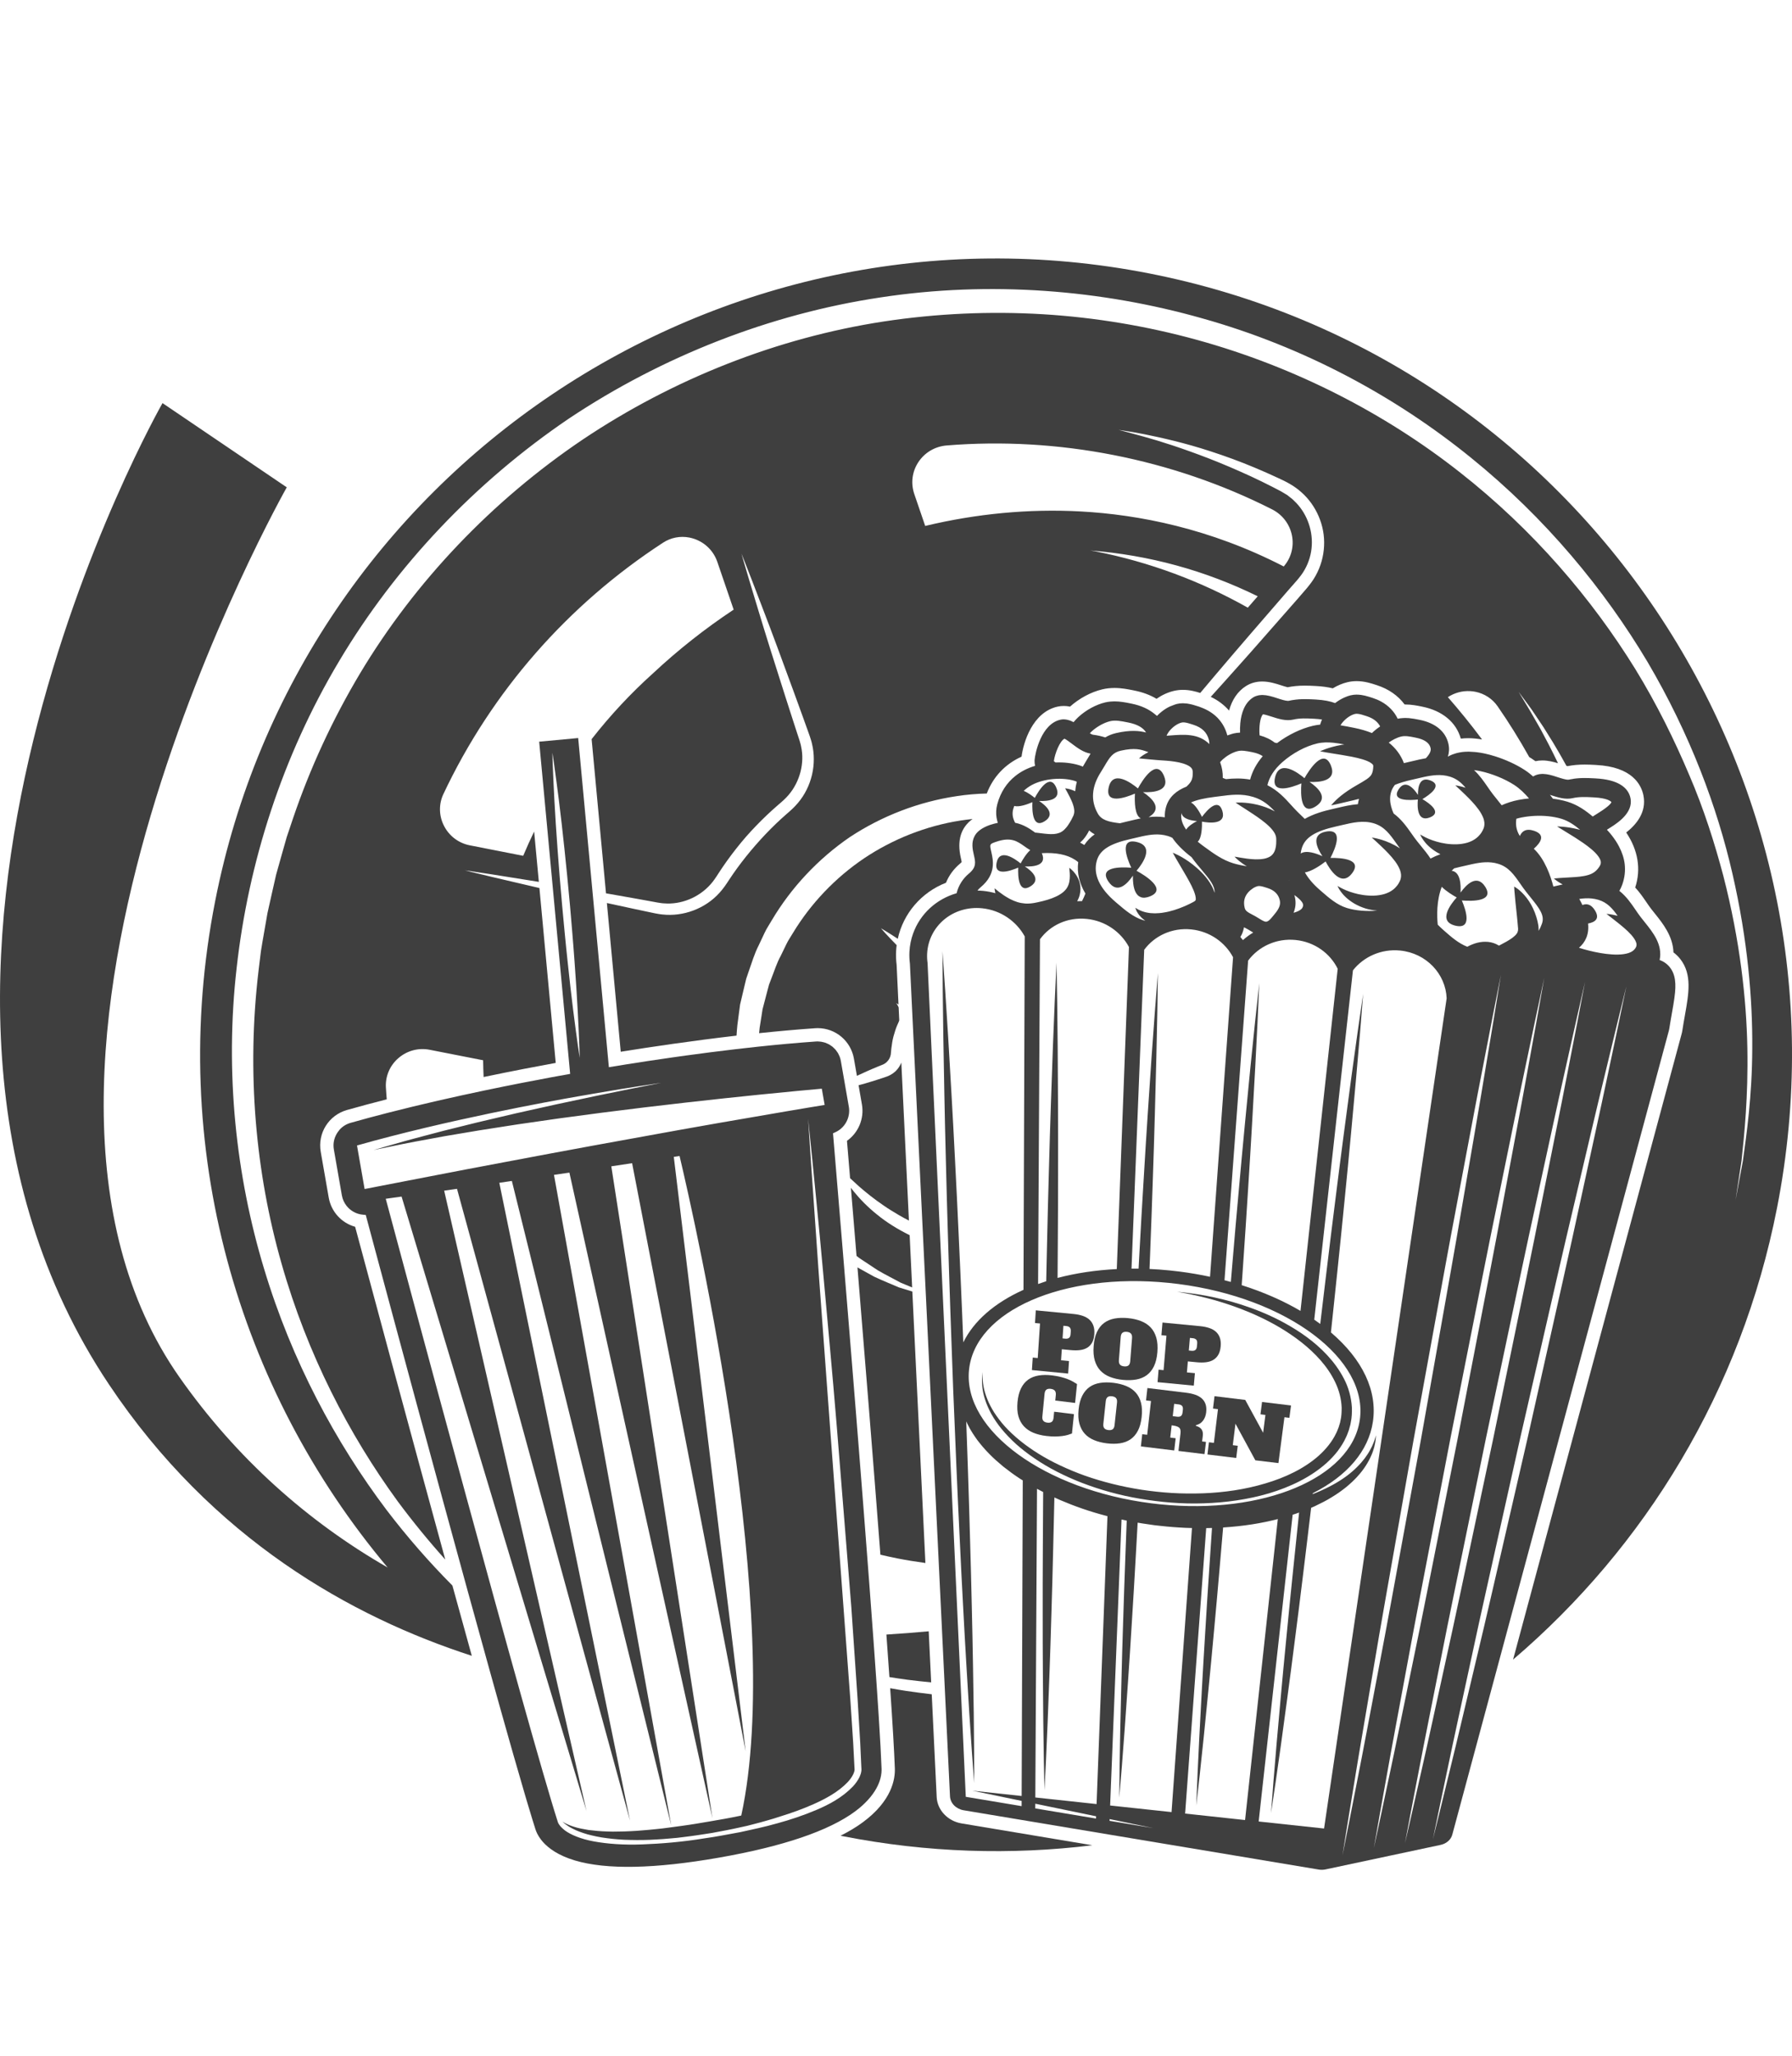 <?xml version="1.0" encoding="utf-8"?>
<svg width="111.326px" height="127.679px" viewBox="0 0 111.326 127.679" version="1.1" xmlns:xlink="http://www.w3.org/1999/xlink" xmlns="http://www.w3.org/2000/svg">
  <defs>
    <path d="M111.326 0L111.326 0L111.326 127.679L0 127.679L0 0L111.326 0Z" id="path_1" />
    <clipPath id="clip_1">
      <use xlink:href="#path_1" clip-rule="evenodd" fill-rule="evenodd" />
    </clipPath>
  </defs>
  <g id="Group">
    <g id="Frame">
      <path d="M111.326 0L111.326 0L111.326 127.679L0 127.679L0 0L111.326 0Z" id="Frame" fill="none" stroke="none" />
      <g id="Group" transform="translate(0 16.05)" clip-path="url(#clip_1)">
        <path d="M55.747 80.72C56.329 80.834 56.91 80.925 57.49 81.006L56.678 64.149C56.419 64.069 56.141 63.984 55.84 63.891C55.379 63.69 54.856 63.485 54.304 63.225C54.037 63.077 53.758 62.923 53.469 62.763C53.404 62.726 53.336 62.686 53.269 62.649C53.701 67.907 54.242 74.581 54.694 80.491C55.044 80.572 55.393 80.65 55.747 80.72L55.747 80.72Z" id="Shape" fill="#3F3F3F" stroke="none" />
        <path d="M56.381 88.256C56.862 88.318 57.353 88.37 57.848 88.416L57.695 85.246C56.853 85.324 55.976 85.392 55.066 85.449C55.133 86.377 55.196 87.261 55.254 88.089C55.625 88.148 56 88.205 56.381 88.256L56.381 88.256Z" id="Shape" fill="#3F3F3F" stroke="none" />
        <path d="M54.903 58.813C55.192 59.019 55.511 59.202 55.828 59.395C56.035 59.518 56.249 59.632 56.466 59.742L55.994 49.933C55.916 50.124 55.803 50.303 55.654 50.45C55.523 50.574 55.394 50.667 55.211 50.751L55.117 50.79L55.011 50.827L54.827 50.89C54.584 50.975 54.339 51.045 54.105 51.12C53.839 51.202 53.582 51.275 53.338 51.339L53.546 52.532C53.7 53.412 53.326 54.288 52.617 54.791C52.668 55.404 52.734 56.189 52.811 57.113C52.975 57.268 53.158 57.437 53.361 57.617C53.795 57.995 54.314 58.415 54.903 58.813L54.903 58.813Z" id="Shape" fill="#3F3F3F" stroke="none" />
        <path d="M53.349 62.045C53.483 62.141 53.622 62.226 53.754 62.315C54.021 62.492 54.278 62.662 54.525 62.826C55.037 63.123 55.527 63.367 55.962 63.603C56.212 63.707 56.447 63.804 56.667 63.895L56.511 60.649L56.48 60.635C55.76 60.275 55.071 59.851 54.489 59.372C53.9 58.903 53.411 58.396 53.035 57.931C52.973 57.855 52.918 57.782 52.861 57.708C52.963 58.931 53.081 60.361 53.211 61.933C53.257 61.97 53.304 62.008 53.349 62.045L53.349 62.045Z" id="Shape" fill="#3F3F3F" stroke="none" />
        <path d="M59.735 97.176C58.879 97.033 58.23 96.348 58.191 95.547L57.883 89.157C57.342 89.095 56.807 89.024 56.282 88.947C55.951 88.896 55.624 88.84 55.301 88.781C55.449 90.955 55.553 92.692 55.59 93.744C55.62 94.428 55.402 95.774 53.611 97.099C53.212 97.394 52.746 97.674 52.219 97.94C52.267 97.949 52.313 97.961 52.361 97.97C57.606 98.999 62.822 99.151 67.86 98.533L59.735 97.176L59.735 97.176Z" id="Shape" fill="#3F3F3F" stroke="none" />
        <path d="M53.682 37.247C51.886 38.458 50.36 40.063 49.258 41.889C49.125 42.12 48.966 42.336 48.854 42.577L48.507 43.293C48.247 43.763 48.104 44.25 47.914 44.727L47.777 45.085C47.739 45.213 47.707 45.349 47.671 45.48C47.602 45.744 47.533 46.008 47.464 46.271L47.371 46.628L47.312 47.01C47.272 47.264 47.232 47.518 47.192 47.77C47.178 47.882 47.17 47.994 47.158 48.106C48.315 47.985 49.487 47.878 50.636 47.798C50.69 47.794 50.743 47.792 50.796 47.792C51.909 47.792 52.856 48.588 53.048 49.685L53.235 50.754C53.434 50.659 53.644 50.563 53.862 50.468C54.088 50.372 54.319 50.265 54.559 50.171L54.739 50.099L54.901 50.031C54.954 50.004 55.043 49.945 55.098 49.886C55.225 49.767 55.307 49.603 55.338 49.431C55.351 49.361 55.355 49.216 55.371 49.079C55.386 48.946 55.404 48.815 55.426 48.687C55.466 48.43 55.535 48.188 55.609 47.963C55.675 47.744 55.781 47.517 55.849 47.363C55.856 47.344 55.859 47.322 55.865 47.303L55.827 46.505C55.753 46.335 55.677 46.242 55.677 46.242C55.677 46.242 55.706 46.259 55.762 46.29C55.777 46.3 55.799 46.316 55.818 46.329L55.702 43.864C55.666 43.576 55.656 43.288 55.67 43.01C55.676 42.885 55.688 42.762 55.704 42.639C55.091 42.019 54.726 41.59 54.726 41.59C54.726 41.59 55.143 41.828 55.773 42.246C56.115 40.676 57.236 39.361 58.768 38.765C58.956 38.302 59.253 37.9 59.656 37.564C59.701 37.527 59.728 37.499 59.743 37.482C59.736 37.42 59.71 37.306 59.69 37.22C59.442 36.138 59.693 35.333 60.42 34.806C60.163 34.833 59.907 34.866 59.65 34.905C57.545 35.235 55.483 36.042 53.682 37.247L53.682 37.247Z" id="Shape" fill="#3F3F3F" stroke="none" />
        <path d="M63.608 72.517C63.764 72.686 63.96 72.819 64.195 72.917C64.43 73.014 64.697 73.081 64.997 73.117C65.198 73.141 65.38 73.152 65.544 73.15C65.708 73.148 65.855 73.139 65.986 73.122C66.117 73.105 66.233 73.082 66.335 73.052C66.436 73.022 66.523 72.993 66.595 72.964L66.718 71.761L65.488 71.612L65.451 71.989C65.439 72.11 65.402 72.194 65.338 72.241C65.275 72.288 65.185 72.305 65.069 72.291C64.953 72.277 64.869 72.239 64.816 72.178C64.763 72.117 64.743 72.026 64.755 71.905L64.893 70.495C64.905 70.373 64.942 70.289 65.006 70.241C65.07 70.193 65.159 70.176 65.276 70.191C65.392 70.205 65.477 70.243 65.53 70.305C65.583 70.367 65.603 70.459 65.591 70.58L65.557 70.917L66.789 71.067L66.909 69.896C66.837 69.849 66.755 69.799 66.661 69.745C66.568 69.691 66.458 69.639 66.333 69.591C66.208 69.542 66.065 69.497 65.906 69.456C65.747 69.415 65.564 69.381 65.358 69.356C65.06 69.32 64.785 69.321 64.534 69.361C64.284 69.401 64.066 69.485 63.882 69.615C63.698 69.745 63.548 69.924 63.433 70.154C63.318 70.383 63.244 70.668 63.212 71.008C63.18 71.35 63.198 71.646 63.268 71.894C63.339 72.14 63.452 72.348 63.608 72.517L63.608 72.517Z" id="Shape" fill="#3F3F3F" stroke="none" />
        <path d="M77.359 70.879C77.359 70.879 75.45 70.647 75.45 70.647C75.45 70.647 75.357 71.415 75.357 71.415C75.357 71.415 75.665 71.452 75.665 71.452C75.665 71.452 75.411 73.546 75.411 73.546C75.411 73.546 75.104 73.509 75.104 73.509C75.104 73.509 75.012 74.267 75.012 74.267C75.012 74.267 76.798 74.484 76.798 74.484C76.798 74.484 76.893 73.726 76.893 73.726C76.893 73.726 76.586 73.689 76.586 73.689C76.586 73.689 76.752 72.356 76.752 72.356C76.752 72.356 77.987 74.629 77.987 74.629C77.987 74.629 79.421 74.802 79.421 74.802C79.421 74.802 79.794 71.954 79.794 71.954C79.794 71.954 80.102 71.991 80.102 71.991C80.102 71.991 80.203 71.224 80.203 71.224C80.203 71.224 78.403 71.006 78.403 71.006C78.403 71.006 78.305 71.773 78.305 71.773C78.305 71.773 78.613 71.811 78.613 71.811C78.613 71.811 78.471 72.919 78.471 72.919C78.471 72.919 77.359 70.879 77.359 70.879Z" id="Polygon" fill="#3F3F3F" fill-rule="evenodd" stroke="none" />
        <path d="M79.788 66.096C78.872 65.593 77.972 65.243 77.162 64.978C76.351 64.712 75.624 64.546 75.024 64.43C74.423 64.313 73.945 64.254 73.621 64.215C73.296 64.181 73.123 64.162 73.123 64.162C73.123 64.162 73.295 64.193 73.616 64.251C73.777 64.279 73.973 64.324 74.204 64.372C74.32 64.395 74.443 64.428 74.574 64.458C74.706 64.489 74.846 64.52 74.992 64.56C75.579 64.709 76.284 64.921 77.067 65.218C77.847 65.518 78.705 65.904 79.571 66.422C80.43 66.941 81.307 67.588 82.035 68.414C82.396 68.826 82.713 69.284 82.949 69.781C83.188 70.276 83.327 70.813 83.35 71.359C83.349 71.632 83.34 71.903 83.272 72.18L83.25 72.288L83.221 72.384L83.163 72.575C83.108 72.704 83.067 72.837 82.999 72.962C82.755 73.471 82.379 73.931 81.933 74.336C81.03 75.139 79.844 75.702 78.599 76.067C77.355 76.44 76.038 76.629 74.736 76.678C74.085 76.701 73.436 76.695 72.795 76.657C72.152 76.617 71.527 76.549 70.901 76.454C69.673 76.264 68.49 75.966 67.412 75.588C66.873 75.396 66.359 75.181 65.873 74.953C65.386 74.726 64.93 74.478 64.51 74.216C63.666 73.694 62.965 73.114 62.432 72.53C62.165 72.237 61.949 71.94 61.762 71.658C61.583 71.372 61.44 71.097 61.338 70.84C61.129 70.325 61.061 69.893 61.045 69.601C61.028 69.454 61.039 69.342 61.037 69.266C61.038 69.19 61.038 69.15 61.038 69.15C61.038 69.15 61.034 69.189 61.027 69.265C61.023 69.341 61.002 69.452 61.006 69.601C60.999 69.894 61.022 70.337 61.203 70.877C61.289 71.147 61.417 71.437 61.581 71.744C61.752 72.047 61.962 72.363 62.22 72.68C62.48 72.994 62.782 73.312 63.125 73.623C63.469 73.933 63.86 74.23 64.283 74.518C65.127 75.097 66.127 75.608 67.229 76.035C68.334 76.457 69.536 76.8 70.817 77.014C72.082 77.227 73.425 77.35 74.78 77.3C76.136 77.256 77.513 77.069 78.833 76.681C80.149 76.287 81.422 75.684 82.424 74.785C82.673 74.559 82.902 74.314 83.105 74.052C83.301 73.784 83.483 73.507 83.614 73.209C83.69 73.063 83.736 72.907 83.795 72.757L83.862 72.516L83.894 72.397L83.914 72.287C83.982 71.979 83.992 71.656 83.984 71.343C83.945 70.713 83.776 70.102 83.491 69.561C83.211 69.016 82.849 68.529 82.449 68.099C81.646 67.233 80.699 66.596 79.788 66.096L79.788 66.096Z" id="Shape" fill="#3F3F3F" stroke="none" />
        <path d="M70.38 38.325C70.367 38.942 70.478 39.996 71.44 39.611C72.533 39.173 71.145 38.316 70.606 38.02C70.964 37.598 71.759 36.502 70.612 36.233C69.542 35.982 69.987 37.202 70.278 37.831C69.59 37.777 68.24 37.774 68.858 38.689C69.407 39.502 70.032 38.838 70.38 38.325L70.38 38.325Z" id="Shape" fill="#3F3F3F" stroke="none" />
        <path d="M81.039 32.272C80.604 31.906 79.477 31.089 79.211 32.224C78.964 33.277 80.204 32.868 80.846 32.595C80.793 33.276 80.797 34.612 81.731 34.027C82.568 33.503 81.882 32.863 81.353 32.505C81.988 32.533 83.077 32.449 82.677 31.477C82.222 30.37 81.342 31.741 81.039 32.272L81.039 32.272Z" id="Shape" fill="#3F3F3F" stroke="none" />
        <path d="M88.083 33.597C88.044 34.014 88.027 35.034 88.84 34.705C89.599 34.398 88.811 33.836 88.365 33.572C88.81 33.306 89.641 32.719 88.871 32.416C88.183 32.145 88.083 32.836 88.09 33.309C87.833 32.918 87.31 32.304 86.885 32.968C86.406 33.718 87.625 33.648 88.083 33.597L88.083 33.597Z" id="Shape" fill="#3F3F3F" stroke="none" />
        <path d="M61.987 35.045C61.844 35.073 61.694 35.113 61.537 35.164C61.523 35.169 61.511 35.172 61.497 35.176C61.373 35.218 61.267 35.265 61.169 35.314C60.941 35.428 60.774 35.557 60.659 35.696C60.614 35.75 60.579 35.806 60.548 35.862C60.499 35.951 60.465 36.043 60.444 36.135C60.43 36.196 60.42 36.257 60.415 36.317C60.411 36.365 60.409 36.413 60.411 36.461C60.416 36.671 60.461 36.87 60.499 37.035C60.55 37.26 60.593 37.448 60.565 37.628C60.537 37.815 60.434 37.994 60.187 38.2C59.994 38.36 59.845 38.537 59.724 38.724C59.583 38.942 59.485 39.174 59.429 39.415C58.169 39.777 57.164 40.699 56.728 41.91C56.599 42.268 56.517 42.651 56.497 43.053C56.485 43.293 56.495 43.542 56.527 43.792L57.314 60.14L57.314 60.14L57.352 60.928L57.352 60.928L57.511 64.231L57.511 64.231L57.519 64.387L57.519 64.387L58.325 81.118L58.325 81.118L58.52 85.167L58.52 85.167L58.68 88.488L58.68 88.488L58.716 89.243L58.716 89.243L59.018 95.509C59.02 95.553 59.028 95.596 59.038 95.638C59.085 95.846 59.214 96.033 59.399 96.166C59.444 96.198 59.491 96.227 59.542 96.253C59.643 96.304 59.754 96.342 59.872 96.361L70.508 98.136L70.508 98.136L81.923 100.041C81.947 100.045 81.972 100.048 81.997 100.051C82.115 100.063 82.234 100.056 82.349 100.032L89.496 98.51C89.857 98.433 90.137 98.189 90.221 97.877L103.68 47.936C103.69 47.898 103.698 47.859 103.704 47.821C103.727 47.667 103.752 47.516 103.777 47.368C103.806 47.195 103.836 47.025 103.866 46.858C103.889 46.728 103.911 46.603 103.932 46.48C103.941 46.43 103.949 46.381 103.957 46.332C104.002 46.064 104.039 45.811 104.061 45.577C104.096 45.196 104.089 44.859 104.009 44.562C103.956 44.364 103.87 44.183 103.741 44.019C103.577 43.809 103.357 43.654 103.102 43.563C103.127 43.445 103.14 43.33 103.142 43.218C103.142 43.21 103.14 43.201 103.14 43.193C103.141 42.755 102.98 42.36 102.754 41.996C102.639 41.81 102.508 41.632 102.374 41.461C102.307 41.375 102.239 41.29 102.172 41.207C102.092 41.107 102.01 41.005 101.929 40.901C101.817 40.757 101.712 40.603 101.601 40.44C101.465 40.241 101.324 40.034 101.162 39.834C101 39.634 100.818 39.441 100.601 39.27C100.67 39.148 100.732 39.019 100.782 38.878C100.933 38.454 100.981 38.026 100.932 37.602C100.889 37.233 100.765 36.866 100.575 36.504C100.516 36.393 100.452 36.282 100.38 36.172C100.225 35.936 100.046 35.703 99.828 35.473C99.869 35.447 99.911 35.42 99.952 35.394C99.983 35.375 100.016 35.354 100.051 35.332C100.12 35.288 100.196 35.239 100.276 35.185C100.434 35.077 100.606 34.948 100.763 34.8C101.077 34.503 101.334 34.128 101.313 33.681C101.313 33.674 101.311 33.667 101.31 33.66C101.307 33.611 101.302 33.561 101.291 33.51L101.291 33.51C101.233 33.219 101.059 32.891 100.627 32.646C100.296 32.459 99.814 32.32 99.114 32.285L99.042 32.281C98.943 32.276 98.839 32.271 98.73 32.267C98.696 32.266 98.66 32.266 98.625 32.265C98.568 32.264 98.513 32.261 98.454 32.261C98.42 32.261 98.384 32.263 98.349 32.263C98.325 32.263 98.302 32.264 98.278 32.264C98.161 32.268 98.042 32.275 97.92 32.288C97.898 32.29 97.875 32.294 97.852 32.296C97.815 32.301 97.777 32.304 97.74 32.31C97.741 32.312 97.742 32.313 97.742 32.315C97.648 32.33 97.554 32.341 97.458 32.363C97.414 32.373 97.341 32.365 97.257 32.348C97.21 32.339 97.158 32.326 97.106 32.312C97.097 32.309 97.088 32.307 97.079 32.304C97.026 32.289 96.972 32.273 96.92 32.258C96.914 32.255 96.909 32.254 96.903 32.252C96.85 32.236 96.799 32.219 96.755 32.206C96.752 32.205 96.749 32.203 96.746 32.203C96.683 32.182 96.619 32.161 96.555 32.141C96.533 32.134 96.51 32.128 96.488 32.121C96.439 32.106 96.389 32.093 96.339 32.08C96.313 32.073 96.286 32.067 96.26 32.061C96.212 32.05 96.164 32.041 96.115 32.033C96.089 32.029 96.064 32.024 96.038 32.022C95.981 32.014 95.925 32.011 95.869 32.008C95.855 32.008 95.841 32.005 95.827 32.005C95.824 32.005 95.821 32.007 95.818 32.007C95.807 32.007 95.797 32.008 95.786 32.008C95.739 32.01 95.693 32.014 95.647 32.02C95.629 32.023 95.611 32.026 95.593 32.03C95.589 32.031 95.585 32.031 95.581 32.032C95.581 32.032 95.581 32.033 95.581 32.033C95.471 32.056 95.363 32.094 95.259 32.157C95.254 32.16 95.25 32.164 95.245 32.167C95.079 32.02 94.9 31.879 94.7 31.75C94.177 31.413 93.524 31.115 92.868 30.91C92.759 30.876 92.649 30.844 92.54 30.815C92.431 30.786 92.323 30.76 92.215 30.737C92.05 30.702 91.897 30.678 91.748 30.66C91.705 30.655 91.664 30.651 91.623 30.647C91.512 30.636 91.406 30.63 91.305 30.628C91.283 30.628 91.257 30.624 91.235 30.624C91.223 30.624 91.214 30.626 91.202 30.626C91.079 30.627 90.962 30.633 90.852 30.646C90.837 30.648 90.824 30.651 90.809 30.653C90.714 30.666 90.625 30.683 90.54 30.703C90.509 30.71 90.479 30.72 90.449 30.727C90.381 30.746 90.316 30.768 90.254 30.791C90.228 30.801 90.202 30.81 90.177 30.821C90.095 30.856 90.017 30.893 89.947 30.934C90.023 30.694 90.046 30.431 89.982 30.142C89.813 29.377 89.177 28.846 88.192 28.649L88.136 28.638C88.059 28.622 87.976 28.607 87.891 28.592C87.867 28.588 87.844 28.584 87.819 28.58C87.728 28.565 87.634 28.552 87.536 28.543C87.533 28.543 87.53 28.542 87.527 28.542C87.452 28.536 87.376 28.532 87.298 28.532C87.275 28.532 87.252 28.535 87.229 28.535C87.204 28.537 87.178 28.537 87.153 28.539C87.048 28.545 86.941 28.557 86.832 28.58L86.831 28.58C86.614 28.13 86.263 27.765 85.797 27.511C85.642 27.426 85.474 27.354 85.294 27.296L85.241 27.279C85.239 27.278 85.237 27.278 85.235 27.277C85.179 27.259 85.12 27.24 85.06 27.221C85.042 27.215 85.024 27.21 85.005 27.205C84.939 27.185 84.871 27.166 84.801 27.149C84.798 27.148 84.795 27.147 84.792 27.147C84.722 27.13 84.649 27.117 84.575 27.106C84.556 27.103 84.537 27.101 84.518 27.098C84.447 27.089 84.374 27.084 84.3 27.084C84.295 27.084 84.29 27.082 84.284 27.082C84.283 27.082 84.281 27.082 84.28 27.082C84.239 27.082 84.198 27.086 84.156 27.089C84.136 27.09 84.116 27.09 84.095 27.093C84.032 27.1 83.969 27.111 83.905 27.126C83.787 27.154 83.668 27.197 83.551 27.248C83.341 27.338 83.135 27.459 82.942 27.609C82.638 27.495 82.249 27.415 81.751 27.388C81.741 27.387 81.732 27.386 81.721 27.386L81.649 27.382C81.551 27.377 81.446 27.372 81.338 27.368C81.303 27.367 81.267 27.367 81.23 27.366C81.175 27.365 81.121 27.363 81.064 27.363C81.028 27.363 80.99 27.365 80.954 27.365C80.93 27.365 80.907 27.366 80.882 27.366C80.765 27.369 80.646 27.377 80.524 27.391C80.501 27.394 80.477 27.397 80.454 27.4C80.325 27.416 80.195 27.436 80.063 27.467C80.063 27.467 80.062 27.467 80.062 27.467C80.047 27.471 80.029 27.472 80.008 27.471C79.973 27.471 79.929 27.465 79.881 27.456C79.873 27.455 79.866 27.453 79.858 27.452C79.81 27.442 79.759 27.43 79.706 27.416C79.697 27.413 79.687 27.411 79.678 27.408C79.625 27.393 79.571 27.377 79.519 27.361C79.511 27.36 79.504 27.356 79.497 27.354C79.445 27.338 79.394 27.322 79.351 27.307C79.349 27.306 79.347 27.306 79.345 27.305C79.28 27.285 79.214 27.263 79.148 27.242C79.126 27.235 79.104 27.229 79.082 27.223C79.032 27.209 78.981 27.194 78.93 27.181C78.903 27.174 78.877 27.168 78.85 27.162C78.802 27.151 78.753 27.141 78.704 27.133C78.678 27.129 78.652 27.124 78.626 27.121C78.569 27.114 78.513 27.11 78.457 27.108C78.443 27.108 78.428 27.105 78.414 27.105C78.411 27.105 78.407 27.106 78.404 27.106C78.392 27.106 78.381 27.108 78.369 27.108C78.323 27.11 78.278 27.113 78.233 27.12C78.215 27.123 78.197 27.126 78.178 27.13C78.138 27.138 78.098 27.149 78.059 27.162C78.042 27.168 78.025 27.173 78.008 27.179C77.954 27.2 77.9 27.226 77.848 27.258C77.848 27.258 77.848 27.258 77.848 27.258C77.759 27.314 77.68 27.379 77.609 27.45C77.466 27.593 77.357 27.765 77.273 27.952C77.148 28.232 77.082 28.548 77.053 28.854C77.043 28.956 77.038 29.057 77.035 29.156C77.033 29.255 77.033 29.351 77.037 29.443C76.905 29.447 76.77 29.462 76.632 29.495C76.547 29.515 76.46 29.547 76.374 29.576C76.331 29.591 76.288 29.6 76.245 29.617C76.142 29.206 75.942 28.847 75.662 28.55C75.652 28.539 75.643 28.527 75.633 28.516C75.625 28.508 75.616 28.502 75.608 28.494C75.345 28.233 75.013 28.027 74.627 27.883L74.627 27.883C74.583 27.867 74.542 27.848 74.497 27.833L74.445 27.816C74.246 27.751 74.021 27.679 73.779 27.643C73.76 27.64 73.741 27.638 73.721 27.635C73.65 27.626 73.578 27.621 73.504 27.62C73.499 27.62 73.494 27.619 73.488 27.619C73.487 27.619 73.485 27.619 73.484 27.619C73.443 27.619 73.402 27.623 73.361 27.626C73.341 27.627 73.321 27.627 73.3 27.629C73.238 27.636 73.175 27.647 73.112 27.662C73.056 27.675 73 27.698 72.944 27.717C72.782 27.771 72.619 27.839 72.464 27.933C72.359 27.996 72.257 28.068 72.158 28.147C72.059 28.226 71.965 28.312 71.876 28.405C71.833 28.364 71.782 28.329 71.736 28.29C71.37 27.986 70.891 27.762 70.301 27.644L70.255 27.635L70.232 27.63C70.169 27.617 70.103 27.604 70.035 27.591C70.014 27.587 69.993 27.583 69.971 27.579C69.918 27.569 69.863 27.56 69.808 27.552C69.784 27.548 69.76 27.544 69.735 27.541C69.663 27.531 69.59 27.522 69.515 27.515C69.51 27.514 69.505 27.514 69.5 27.513C69.422 27.506 69.342 27.503 69.262 27.503C69.253 27.503 69.243 27.502 69.234 27.502C69.22 27.502 69.205 27.504 69.19 27.504C69.128 27.505 69.066 27.508 69.003 27.514C68.977 27.516 68.952 27.518 68.926 27.521C68.841 27.531 68.755 27.544 68.668 27.565C68.667 27.565 68.667 27.565 68.667 27.565C68.083 27.703 67.472 28.036 66.99 28.478C66.887 28.573 66.796 28.672 66.711 28.774C66.706 28.78 66.699 28.786 66.694 28.792C66.637 28.761 66.579 28.735 66.52 28.711C66.503 28.704 66.485 28.698 66.468 28.692C66.424 28.676 66.38 28.663 66.335 28.652C66.316 28.647 66.297 28.643 66.278 28.64C66.224 28.63 66.169 28.622 66.114 28.62C66.106 28.62 66.098 28.619 66.09 28.619C66.088 28.619 66.086 28.617 66.085 28.617C66.018 28.617 65.95 28.625 65.881 28.64C64.691 28.901 64.308 30.692 64.271 31.154C64.268 31.186 64.272 31.215 64.272 31.244C64.273 31.311 64.279 31.375 64.292 31.436C64.297 31.459 64.299 31.483 64.305 31.505C63.832 31.646 63.423 31.858 63.077 32.135C62.535 32.566 62.154 33.154 61.957 33.882C61.875 34.184 61.869 34.462 61.91 34.722L61.91 34.722C61.931 34.833 61.954 34.941 61.987 35.045L61.987 35.045ZM63.256 37.825C63.233 38.378 63.275 39.461 64.021 38.987C64.689 38.563 64.111 38.043 63.668 37.752C64.185 37.775 65.067 37.708 64.721 36.928C64.722 36.928 64.723 36.928 64.723 36.928C65.597 36.879 66.286 37.017 66.782 37.338C66.853 37.384 66.92 37.433 66.983 37.486C66.898 38.144 67.049 38.8 67.43 39.437C67.375 39.584 67.304 39.74 67.219 39.906C67.118 39.904 67.018 39.905 66.918 39.91C66.954 39.845 66.987 39.778 67.014 39.71C67.114 39.464 67.138 39.204 67.114 38.983C67.088 38.76 67.018 38.573 66.939 38.425C66.861 38.276 66.771 38.164 66.695 38.077C66.616 37.992 66.548 37.932 66.501 37.893C66.454 37.854 66.427 37.835 66.427 37.835C66.427 37.835 66.43 37.867 66.436 37.926C66.445 37.983 66.448 38.07 66.458 38.171C66.461 38.274 66.469 38.395 66.455 38.524C66.444 38.652 66.42 38.787 66.37 38.91C66.321 39.033 66.254 39.145 66.159 39.242C66.069 39.341 65.952 39.429 65.814 39.511C65.678 39.595 65.514 39.664 65.341 39.733C65.166 39.797 64.976 39.857 64.779 39.904C64.683 39.93 64.577 39.954 64.485 39.972L64.325 40.005L64.282 40.013L64.271 40.015L64.268 40.016C64.265 40.016 64.283 40.014 64.275 40.015L64.271 40.016L64.255 40.019L64.19 40.029C64.017 40.057 63.85 40.065 63.686 40.055C63.522 40.042 63.36 40.013 63.202 39.965C63.053 39.918 62.908 39.856 62.772 39.788C62.748 39.775 62.724 39.762 62.7 39.75C62.438 39.608 62.214 39.447 62.056 39.326C61.973 39.26 61.902 39.208 61.858 39.168C61.812 39.129 61.788 39.108 61.788 39.108C61.788 39.108 61.788 39.14 61.796 39.199C61.804 39.25 61.815 39.325 61.838 39.414C61.593 39.346 61.34 39.297 61.08 39.271C60.96 39.259 60.841 39.253 60.723 39.25C60.779 39.177 60.846 39.106 60.925 39.041C61.898 38.234 61.7 37.363 61.582 36.842C61.473 36.361 61.473 36.361 61.9 36.216C62.806 35.909 63.194 36.185 63.643 36.503C63.757 36.584 63.876 36.668 64.004 36.74C63.752 36.958 63.522 37.347 63.405 37.564C63.04 37.267 62.097 36.604 61.912 37.523C61.739 38.377 62.74 38.046 63.256 37.825L63.256 37.825ZM82.386 30.672C82.62 30.71 82.954 30.764 83.355 30.829C83.552 30.862 83.762 30.899 83.979 30.94C84.195 30.984 84.418 31.033 84.632 31.097C84.843 31.161 85.052 31.242 85.181 31.336C85.247 31.38 85.286 31.425 85.299 31.452C85.309 31.481 85.314 31.487 85.314 31.526C85.314 31.526 85.314 31.531 85.314 31.534L85.311 31.581C85.309 31.61 85.308 31.657 85.304 31.67C85.299 31.708 85.296 31.751 85.287 31.796C85.272 31.881 85.247 31.948 85.221 32.006C85.195 32.064 85.159 32.115 85.104 32.171C85.051 32.228 84.977 32.287 84.891 32.344C84.72 32.462 84.512 32.577 84.313 32.692C84.114 32.807 83.921 32.924 83.748 33.04C83.4 33.271 83.133 33.5 82.959 33.672C82.871 33.757 82.807 33.831 82.763 33.88C82.719 33.929 82.698 33.957 82.698 33.957C82.698 33.957 82.734 33.952 82.798 33.938C82.862 33.924 82.955 33.904 83.075 33.879C83.305 33.825 83.633 33.749 84.027 33.656C84.153 33.625 84.288 33.591 84.427 33.556C84.398 33.666 84.373 33.776 84.357 33.887C83.909 33.922 83.487 34.021 83.093 34.114C82.989 34.139 82.885 34.163 82.783 34.186C82.215 34.313 81.593 34.492 81.056 34.8C80.994 34.739 80.932 34.679 80.871 34.62C80.778 34.531 80.684 34.44 80.591 34.347C80.461 34.217 80.337 34.081 80.206 33.936C79.819 33.509 79.39 33.038 78.736 32.708C78.852 32.203 79.159 31.726 79.657 31.284C80.289 30.722 81.104 30.285 81.835 30.115C82.161 30.039 82.497 30.037 82.834 30.071C83.061 30.094 83.289 30.133 83.515 30.177C83.461 30.185 83.404 30.192 83.353 30.201C82.521 30.347 82.01 30.602 82.01 30.602C82.01 30.602 82.147 30.63 82.386 30.672L82.386 30.672ZM84.474 72.135C83.939 75.745 78.458 78.007 72.094 77.364C71.907 77.345 71.719 77.324 71.53 77.3C64.922 76.461 59.843 72.79 60.196 69.045C60.544 65.347 66.042 62.949 72.6 63.611C72.793 63.631 72.986 63.653 73.18 63.677C79.984 64.546 85.034 68.358 84.474 72.135L84.474 72.135ZM64.316 95.953L68.094 96.734L68.089 96.874L64.315 96.244L64.316 95.953L64.316 95.953ZM64.318 95.565L64.423 76.398C64.548 76.467 64.676 76.533 64.805 76.599C64.795 77.779 64.793 78.937 64.785 80.059C64.774 81.496 64.776 82.876 64.776 84.177C64.773 85.472 64.78 86.688 64.787 87.805C64.798 90.022 64.823 91.854 64.845 93.128C64.871 94.394 64.887 95.115 64.887 95.115C64.887 95.115 64.923 94.397 64.986 93.136C65.044 91.867 65.124 90.041 65.199 87.828C65.238 86.713 65.281 85.499 65.316 84.207C65.354 82.908 65.397 81.529 65.428 80.094C65.45 79.068 65.479 78.012 65.503 76.936C65.62 76.989 65.735 77.044 65.854 77.094C66.747 77.478 67.7 77.811 68.688 78.068C68.725 78.078 68.763 78.087 68.8 78.097L68.124 95.975L64.318 95.565L64.318 95.565ZM68.933 96.908L71.636 97.467L68.929 97.015L68.933 96.908L68.933 96.908ZM68.966 96.064L69.673 78.305C69.78 78.328 69.888 78.351 69.996 78.373C69.968 79.118 69.942 79.852 69.914 80.57C69.857 82.002 69.815 83.379 69.773 84.676C69.729 85.966 69.696 87.179 69.668 88.293C69.607 90.504 69.574 92.331 69.555 93.601C69.541 94.864 69.533 95.582 69.533 95.582C69.533 95.582 69.592 94.867 69.696 93.611C69.795 92.347 69.933 90.527 70.08 88.322C70.156 87.211 70.237 86.002 70.313 84.714C70.393 83.419 70.48 82.046 70.557 80.615C70.594 79.922 70.635 79.216 70.676 78.5C70.771 78.516 70.866 78.532 70.961 78.548C71.218 78.59 71.462 78.622 71.713 78.658L72.108 78.702C72.237 78.715 72.365 78.733 72.494 78.742C72.752 78.762 73.009 78.79 73.267 78.801C73.525 78.817 73.782 78.831 74.038 78.834C74.042 78.834 74.046 78.834 74.05 78.834L72.781 96.473L68.966 96.064L68.966 96.064ZM68.139 37.39C68.328 36.729 68.938 36.339 70.246 36.047C70.352 36.023 70.459 35.998 70.566 35.972C71.097 35.846 71.605 35.725 72.125 35.778C72.268 35.792 72.411 35.82 72.556 35.864C72.654 35.893 72.743 35.931 72.828 35.973C73.086 36.351 73.469 36.754 74.023 37.175C74.132 37.324 74.244 37.476 74.366 37.624C74.456 37.733 74.547 37.84 74.636 37.946C75.158 38.561 75.477 38.962 75.454 39.387C75.433 39.316 75.409 39.249 75.383 39.187C75.32 39.028 75.243 38.892 75.162 38.764C75.001 38.51 74.821 38.302 74.643 38.119C74.464 37.936 74.284 37.78 74.112 37.644C73.423 37.102 72.857 36.901 72.857 36.901C72.857 36.901 72.926 37.032 73.049 37.248C73.172 37.457 73.347 37.755 73.557 38.113C73.659 38.287 73.768 38.473 73.873 38.667C73.978 38.86 74.081 39.064 74.161 39.262C74.197 39.361 74.236 39.459 74.256 39.548C74.281 39.639 74.285 39.718 74.286 39.776C74.289 39.839 74.264 39.854 74.261 39.868C74.26 39.875 74.25 39.879 74.245 39.888C74.241 39.893 74.23 39.896 74.225 39.902C74.222 39.905 74.219 39.908 74.216 39.911L74.197 39.92C74.186 39.938 74.023 40.014 73.912 40.074C73.8 40.122 73.712 40.172 73.602 40.218C73.384 40.309 73.168 40.394 72.954 40.459C72.74 40.523 72.53 40.579 72.329 40.609C72.126 40.649 71.936 40.657 71.753 40.664C71.576 40.66 71.405 40.65 71.259 40.617C71.184 40.603 71.113 40.587 71.05 40.564C70.985 40.544 70.922 40.525 70.871 40.5C70.816 40.476 70.767 40.454 70.725 40.435C70.684 40.411 70.649 40.39 70.621 40.374C70.561 40.339 70.529 40.321 70.529 40.321C70.529 40.321 70.539 40.355 70.565 40.418C70.579 40.45 70.595 40.49 70.615 40.537C70.638 40.582 70.67 40.63 70.707 40.687C70.741 40.747 70.792 40.799 70.847 40.861C70.9 40.927 70.969 40.982 71.044 41.043C71.077 41.071 71.114 41.097 71.151 41.123C71.108 41.112 71.064 41.102 71.023 41.09C70.409 40.905 69.899 40.469 69.405 40.047L69.316 39.971C68.294 39.1 67.898 38.232 68.139 37.39L68.139 37.39ZM73.398 34.439C73.462 34.795 73.978 34.904 74.364 34.935C74.132 35.054 73.829 35.241 73.689 35.465C73.459 35.138 73.33 34.788 73.398 34.439L73.398 34.439ZM77.375 41.579C77.422 41.603 77.469 41.628 77.516 41.654C77.581 41.689 77.645 41.73 77.71 41.77C77.755 41.798 77.803 41.828 77.853 41.857C77.626 41.995 77.412 42.151 77.215 42.327C77.164 42.26 77.11 42.194 77.055 42.129C77.159 41.985 77.233 41.777 77.283 41.531C77.315 41.547 77.345 41.563 77.375 41.579L77.375 41.579ZM77.536 39.37C77.71 39.173 77.941 39.022 78.138 38.977C78.18 38.968 78.228 38.967 78.28 38.972C78.404 38.985 78.55 39.032 78.694 39.078L78.738 39.092C79.162 39.228 79.412 39.47 79.501 39.834C79.569 40.111 79.48 40.357 79.185 40.71C79.157 40.744 79.128 40.779 79.1 40.814C78.954 40.994 78.828 41.148 78.686 41.181C78.582 41.205 78.441 41.124 78.222 40.987C78.141 40.936 78.06 40.886 77.978 40.841C77.925 40.813 77.873 40.785 77.821 40.758C77.491 40.585 77.371 40.509 77.326 40.328C77.233 39.957 77.304 39.635 77.536 39.37L77.536 39.37ZM75.172 63.232C74.552 63.099 73.918 62.99 73.274 62.908C73.073 62.882 72.87 62.859 72.669 62.839C72.248 62.796 71.829 62.766 71.413 62.747C71.425 62.451 71.436 62.155 71.448 61.862C71.513 60.297 71.562 58.774 71.613 57.32C71.666 55.858 71.706 54.466 71.743 53.173C71.82 50.568 71.867 48.373 71.897 46.825C71.921 45.266 71.934 44.371 71.934 44.371C71.934 44.371 71.864 45.262 71.742 46.814C71.626 48.356 71.468 50.543 71.301 53.143C71.217 54.432 71.127 55.821 71.043 57.281C70.957 58.732 70.863 60.253 70.782 61.817C70.766 62.119 70.749 62.424 70.733 62.728C70.586 62.726 70.44 62.726 70.294 62.727L71.082 42.928C71.722 42.061 72.812 41.543 74.003 41.663C75.153 41.779 76.107 42.461 76.602 43.39L75.172 63.232L75.172 63.232ZM70.135 42.755L69.379 62.754C68.083 62.819 66.843 63.003 65.7 63.304C65.704 62.623 65.708 61.946 65.714 61.279C65.729 59.709 65.729 58.181 65.732 56.723C65.738 55.256 65.733 53.86 65.728 52.564C65.721 49.951 65.698 47.75 65.677 46.198C65.651 44.635 65.635 43.738 65.635 43.738C65.635 43.738 65.594 44.633 65.522 46.191C65.456 47.739 65.368 49.934 65.285 52.543C65.243 53.837 65.197 55.23 65.16 56.696C65.121 58.152 65.076 59.678 65.045 61.247C65.03 61.993 65.012 62.749 64.995 63.51C64.824 63.564 64.656 63.621 64.49 63.681L64.607 42.275C65.235 41.408 66.315 40.89 67.505 41.01C68.664 41.124 69.631 41.815 70.135 42.755L70.135 42.755ZM77.139 63.753C77.169 63.316 77.199 62.882 77.229 62.451C77.341 60.891 77.434 59.371 77.528 57.922C77.624 56.464 77.705 55.075 77.78 53.787C77.934 51.189 78.046 49 78.121 47.456C78.191 45.901 78.231 45.008 78.231 45.008C78.231 45.008 78.134 45.896 77.966 47.443C77.805 48.98 77.581 51.16 77.338 53.751C77.216 55.036 77.085 56.42 76.957 57.876C76.828 59.323 76.689 60.838 76.562 62.397C76.53 62.78 76.498 63.165 76.465 63.553C76.335 63.517 76.203 63.483 76.071 63.448L77.538 43.601C78.188 42.724 79.294 42.198 80.493 42.32C81.668 42.439 82.63 43.148 83.103 44.107L80.792 65.351C79.701 64.711 78.468 64.173 77.139 63.753L77.139 63.753ZM80.056 38.631C80.064 38.629 80.071 38.627 80.079 38.625C80.081 38.629 80.083 38.633 80.085 38.636C80.075 38.635 80.065 38.633 80.056 38.631L80.056 38.631ZM80.931 40.267C80.929 40.269 80.928 40.272 80.927 40.275L80.908 40.319C80.905 40.325 80.895 40.339 80.89 40.348C80.876 40.368 80.857 40.387 80.836 40.407C80.79 40.445 80.728 40.492 80.64 40.531C80.559 40.569 80.464 40.601 80.36 40.63C80.479 40.343 80.531 40.01 80.437 39.623C80.429 39.591 80.417 39.561 80.407 39.529C80.416 39.536 80.426 39.541 80.436 39.548C80.615 39.675 80.788 39.822 80.883 39.963C80.932 40.032 80.951 40.095 80.955 40.139C80.961 40.181 80.951 40.218 80.931 40.267L80.931 40.267ZM79.198 34.334C78.825 34.127 78.462 34.009 78.141 33.928C77.733 33.828 77.387 33.795 77.145 33.786C76.902 33.778 76.762 33.794 76.762 33.794C76.762 33.794 76.877 33.87 77.079 34.002C77.278 34.131 77.561 34.309 77.881 34.523C78.041 34.63 78.21 34.746 78.378 34.873C78.546 34.999 78.714 35.136 78.861 35.281C79.009 35.425 79.132 35.582 79.205 35.724C79.24 35.796 79.26 35.863 79.273 35.926C79.275 35.942 79.279 35.958 79.279 35.973L79.28 35.985L79.281 35.99L79.283 36.033L79.286 36.13L79.285 36.203C79.288 36.398 79.257 36.597 79.206 36.744C79.152 36.895 79.078 36.998 78.971 37.089C78.86 37.174 78.704 37.239 78.528 37.274C78.352 37.307 78.163 37.316 77.983 37.311C77.621 37.3 77.295 37.246 77.065 37.207C76.948 37.187 76.856 37.171 76.794 37.16C76.73 37.15 76.695 37.144 76.695 37.144C76.695 37.144 76.719 37.169 76.764 37.215C76.81 37.26 76.878 37.328 76.971 37.404C77.09 37.502 77.25 37.623 77.456 37.739C77.161 37.695 76.876 37.634 76.615 37.556C75.946 37.353 75.391 36.949 74.854 36.558L74.76 36.489C74.643 36.404 74.525 36.312 74.408 36.215C74.66 35.99 74.678 35.297 74.671 34.97C75.114 35.053 76.207 35.175 75.934 34.296C75.678 33.474 74.997 34.239 74.671 34.675C74.524 34.377 74.262 33.919 73.989 33.781C74.323 33.627 74.803 33.514 75.452 33.435C75.558 33.422 75.664 33.408 75.771 33.394C76.468 33.302 77.127 33.214 77.864 33.439C78.457 33.62 78.831 33.946 79.198 34.334L79.198 34.334ZM72.629 29.625C72.578 29.629 72.524 29.633 72.471 29.637C72.52 29.523 72.585 29.414 72.672 29.313C72.884 29.064 73.167 28.874 73.41 28.817C73.462 28.805 73.521 28.804 73.585 28.81C73.738 28.825 73.919 28.885 74.096 28.942L74.15 28.96C74.675 29.13 74.985 29.435 75.1 29.893C75.122 29.981 75.131 30.067 75.128 30.153C74.454 29.482 73.563 29.551 72.629 29.625L72.629 29.625ZM69.353 29.467C69.081 29.528 68.856 29.624 68.663 29.741C68.428 29.668 68.177 29.606 67.908 29.575C67.86 29.569 67.787 29.533 67.704 29.483C67.74 29.444 67.777 29.406 67.819 29.367C68.078 29.13 68.519 28.838 68.977 28.73C69.135 28.693 69.305 28.692 69.481 28.71C69.661 28.728 69.846 28.766 70.028 28.802L70.098 28.816C70.654 28.927 71.021 29.136 71.198 29.434C70.787 29.329 70.227 29.269 69.353 29.467L69.353 29.467ZM66.132 29.82C66.24 29.87 66.445 30.024 66.585 30.13C66.927 30.388 67.313 30.677 67.75 30.747C67.713 30.809 67.677 30.871 67.641 30.931C67.576 31.042 67.51 31.156 67.437 31.27C67.377 31.364 67.322 31.459 67.27 31.554C67.19 31.521 67.109 31.49 67.025 31.464C66.583 31.33 66.083 31.275 65.572 31.296C65.53 31.267 65.495 31.241 65.47 31.217C65.534 30.727 65.846 29.955 66.132 29.82L66.132 29.82ZM68.198 34.465C67.745 33.662 67.81 32.795 68.392 31.888C68.473 31.762 68.547 31.637 68.619 31.514C68.94 30.967 69.131 30.675 69.629 30.564C70.512 30.365 70.888 30.496 71.252 30.623C71.282 30.633 71.313 30.644 71.345 30.655C71.219 30.718 71.111 30.781 71.025 30.837C70.849 30.954 70.761 31.041 70.761 31.041C70.761 31.041 70.88 31.053 71.09 31.075C71.295 31.096 71.58 31.122 71.914 31.148C72.08 31.16 72.262 31.176 72.447 31.185C72.616 31.199 72.806 31.215 72.988 31.246C73.171 31.273 73.355 31.314 73.521 31.366C73.686 31.421 73.835 31.486 73.925 31.558C73.971 31.592 74.003 31.624 74.024 31.655C74.047 31.685 74.065 31.715 74.078 31.758C74.085 31.779 74.089 31.803 74.093 31.831L74.096 31.852L74.097 31.857C74.099 31.826 74.098 31.85 74.098 31.843L74.098 31.846L74.098 31.851L74.098 31.871L74.099 31.952C74.097 31.996 74.1 32.015 74.096 32.054C74.095 32.091 74.092 32.126 74.087 32.159C74.068 32.293 74.034 32.402 73.96 32.514C73.899 32.609 73.808 32.703 73.708 32.796C73.108 33.034 72.628 33.413 72.441 34.049L72.441 34.049C72.385 34.24 72.352 34.458 72.364 34.699C72.011 34.648 71.674 34.654 71.353 34.691C71.374 34.679 71.396 34.668 71.418 34.654C72.239 34.133 71.544 33.496 71.01 33.139C71.642 33.167 72.723 33.083 72.305 32.116C71.829 31.015 70.982 32.38 70.692 32.908C70.252 32.543 69.115 31.73 68.873 32.86C68.649 33.908 69.874 33.501 70.507 33.229C70.479 33.733 70.489 34.597 70.873 34.768C70.668 34.808 70.469 34.855 70.277 34.901C70.174 34.925 70.072 34.95 69.97 34.973C69.84 35.002 69.706 35.035 69.572 35.071C68.865 34.988 68.428 34.874 68.198 34.465L68.198 34.465ZM67.66 35.516C67.768 35.61 67.882 35.691 68.003 35.759C67.754 35.939 67.534 36.156 67.361 36.421C67.278 36.368 67.19 36.319 67.1 36.273C67.17 36.212 67.231 36.146 67.295 36.08C67.369 35.988 67.449 35.893 67.506 35.796L67.595 35.648L67.66 35.516L67.66 35.516ZM57.624 43.754C57.597 43.561 57.586 43.363 57.597 43.163C57.69 41.433 59.22 40.169 61.013 40.35C62.17 40.467 63.144 41.158 63.66 42.098L63.583 64.043C61.768 64.86 60.49 65.987 59.844 67.306C59.819 66.684 59.794 66.063 59.769 65.443C59.707 63.82 59.625 62.211 59.557 60.643C59.489 59.065 59.408 57.53 59.334 56.064C59.262 54.589 59.184 53.187 59.11 51.885C58.965 49.259 58.825 47.049 58.722 45.49C58.613 43.921 58.55 43.019 58.55 43.019C58.55 43.019 58.556 43.92 58.567 45.488C58.583 47.046 58.612 49.255 58.667 51.879C58.693 53.18 58.722 54.582 58.762 56.056C58.8 57.521 58.836 59.056 58.888 60.633C58.939 62.2 58.981 63.808 59.042 65.431C59.101 67.043 59.16 68.669 59.218 70.283C59.285 71.886 59.351 73.479 59.416 75.036C59.476 76.582 59.557 78.094 59.623 79.547C59.688 80.991 59.763 82.378 59.832 83.686C59.898 84.986 59.969 86.208 60.035 87.331C60.163 89.559 60.285 91.399 60.374 92.677C60.467 93.949 60.521 94.672 60.521 94.672C60.521 94.672 60.519 93.95 60.515 92.68C60.506 91.403 60.489 89.565 60.446 87.339C60.426 86.217 60.404 84.996 60.371 83.696C60.34 82.389 60.31 81.003 60.264 79.559C60.219 78.106 60.184 76.595 60.126 75.049C60.094 74.115 60.061 73.167 60.027 72.212C60.078 72.324 60.133 72.438 60.196 72.554C60.262 72.692 60.353 72.822 60.435 72.963C60.522 73.101 60.622 73.237 60.721 73.38C60.932 73.655 61.168 73.938 61.439 74.211C61.704 74.49 62.009 74.752 62.329 75.02C62.656 75.278 63.003 75.536 63.377 75.778C63.429 75.812 63.485 75.844 63.538 75.878L63.469 95.473L60.404 95.144L63.468 95.778L63.467 96.103L59.998 95.524L57.624 43.754L57.624 43.754ZM73.624 96.565L74.934 78.839C75.054 78.838 75.174 78.834 75.294 78.831C75.242 79.599 75.193 80.354 75.142 81.095C75.043 82.523 74.96 83.896 74.88 85.19C74.798 86.476 74.73 87.686 74.668 88.797C74.542 91.002 74.455 92.824 74.398 94.091C74.347 95.351 74.317 96.067 74.317 96.067C74.317 96.067 74.397 95.355 74.538 94.102C74.675 92.842 74.867 91.029 75.078 88.831C75.186 87.724 75.303 86.518 75.418 85.235C75.536 83.944 75.664 82.575 75.783 81.149C75.847 80.381 75.916 79.597 75.985 78.8C76.596 78.761 77.199 78.698 77.782 78.606C78.334 78.522 78.868 78.409 79.383 78.277L77.349 96.967L73.624 96.565L73.624 96.565ZM80.304 78.008C80.366 77.988 80.43 77.97 80.49 77.949C80.563 77.925 80.634 77.899 80.705 77.873C80.568 79.149 80.444 80.401 80.317 81.61C80.167 83.033 80.036 84.401 79.91 85.691C79.782 86.973 79.671 88.179 79.57 89.286C79.366 91.484 79.215 93.3 79.113 94.563C79.017 95.819 78.962 96.534 78.962 96.534C78.962 96.534 79.067 95.825 79.253 94.578C79.435 93.323 79.691 91.518 79.98 89.329C80.128 88.226 80.287 87.025 80.448 85.747C80.612 84.461 80.788 83.098 80.958 81.677C81.116 80.354 81.29 78.983 81.452 77.579C81.53 77.545 81.609 77.511 81.685 77.477C82.059 77.298 82.417 77.12 82.74 76.916C83.068 76.72 83.364 76.505 83.634 76.291C83.764 76.178 83.893 76.071 84.01 75.959C84.124 75.843 84.242 75.739 84.339 75.622C84.751 75.174 85.019 74.721 85.186 74.336C85.225 74.238 85.27 74.149 85.296 74.059C85.323 73.97 85.348 73.887 85.372 73.809C85.41 73.651 85.435 73.516 85.454 73.408C85.474 73.19 85.485 73.074 85.485 73.074C85.485 73.074 85.45 73.186 85.385 73.397C85.345 73.5 85.296 73.624 85.232 73.767C85.158 73.908 85.08 74.07 84.967 74.24C84.749 74.582 84.427 74.961 83.996 75.334C83.565 75.707 83.013 76.06 82.369 76.372C82.111 76.498 81.837 76.617 81.551 76.729C81.553 76.709 81.556 76.69 81.558 76.671C83.699 75.593 85.019 74.043 85.289 72.239C85.577 70.324 84.657 68.372 82.683 66.688C82.815 65.459 82.939 64.241 83.066 63.048C83.233 61.493 83.38 59.979 83.525 58.534C83.673 57.08 83.803 55.697 83.924 54.412C84.17 51.822 84.359 49.64 84.489 48.101C84.614 46.551 84.685 45.66 84.685 45.66C84.685 45.66 84.557 46.545 84.334 48.085C84.118 49.616 83.818 51.786 83.482 54.367C83.314 55.647 83.134 57.025 82.955 58.476C82.775 59.917 82.582 61.427 82.399 62.98C82.276 64.024 82.145 65.088 82.018 66.161C81.896 66.071 81.773 65.982 81.646 65.895L84.05 44.204C84.717 43.359 85.811 42.856 86.987 42.975C88.61 43.139 89.812 44.425 89.871 45.942L82.256 97.493L78.193 97.057L80.304 78.008L80.304 78.008ZM100.506 47.739C100.335 48.546 100.127 49.522 99.891 50.637C99.656 51.746 99.392 52.992 99.095 54.341C98.802 55.683 98.487 57.128 98.156 58.647C97.826 60.156 97.486 61.737 97.118 63.359C96.398 66.569 95.641 69.945 94.895 73.27C94.14 76.544 93.397 79.77 92.709 82.752C92.372 84.229 92.034 85.644 91.717 86.979C91.403 88.305 91.107 89.552 90.835 90.696C90.568 91.835 90.315 92.872 90.091 93.786C89.869 94.697 89.676 95.488 89.518 96.138C89.198 97.43 89.016 98.165 89.016 98.165C89.016 98.165 89.169 97.425 89.437 96.125C89.574 95.472 89.742 94.677 89.934 93.761C90.127 92.841 90.346 91.798 90.596 90.657C90.845 89.509 91.116 88.258 91.404 86.927C91.694 85.588 91.999 84.167 92.333 82.689C93 79.703 93.721 76.472 94.453 73.195C95.216 69.872 95.99 66.5 96.726 63.292C97.094 61.67 97.47 60.095 97.824 58.59C98.181 57.076 98.521 55.635 98.836 54.297C99.151 52.951 99.451 51.712 99.718 50.608C99.986 49.499 100.221 48.528 100.414 47.725C100.81 46.112 101.037 45.186 101.037 45.186C101.037 45.186 100.845 46.116 100.506 47.739L100.506 47.739ZM83.736 97.059C83.846 96.388 83.98 95.57 84.135 94.628C84.29 93.682 84.465 92.609 84.668 91.434C84.869 90.252 85.088 88.965 85.321 87.595C85.556 86.216 85.802 84.753 86.074 83.23C86.617 80.153 87.205 76.822 87.802 73.442C88.428 70.013 89.063 66.531 89.668 63.218C89.97 61.543 90.281 59.914 90.574 58.359C90.869 56.793 91.15 55.303 91.411 53.919C91.671 52.526 91.92 51.244 92.143 50.101C92.366 48.953 92.561 47.947 92.722 47.116C93.052 45.446 93.242 44.486 93.242 44.486C93.242 44.486 93.085 45.451 92.813 47.13C92.675 47.965 92.507 48.974 92.315 50.127C92.125 51.274 91.912 52.562 91.67 53.958C91.432 55.345 91.176 56.839 90.906 58.409C90.638 59.968 90.362 61.602 90.06 63.277C89.471 66.592 88.853 70.077 88.244 73.508C87.624 76.885 87.014 80.212 86.449 83.286C86.174 84.808 85.894 86.266 85.633 87.641C85.374 89.007 85.13 90.291 84.906 91.469C84.686 92.641 84.476 93.709 84.291 94.651C84.107 95.589 83.948 96.403 83.817 97.072C83.551 98.4 83.4 99.156 83.4 99.156C83.4 99.156 83.522 98.396 83.736 97.059L83.736 97.059ZM97.974 47.506C97.815 48.321 97.623 49.307 97.404 50.433C97.186 51.554 96.942 52.812 96.666 54.175C96.394 55.53 96.102 56.99 95.794 58.524C95.488 60.048 95.172 61.645 94.83 63.283C94.16 66.525 93.457 69.933 92.763 73.29C92.06 76.595 91.367 79.851 90.727 82.862C90.414 84.352 90.098 85.781 89.803 87.128C89.51 88.466 89.234 89.724 88.981 90.879C88.732 92.028 88.495 93.074 88.286 93.997C88.079 94.916 87.899 95.714 87.751 96.369C87.452 97.672 87.281 98.413 87.281 98.413C87.281 98.413 87.422 97.667 87.669 96.356C87.796 95.698 87.951 94.895 88.129 93.972C88.307 93.044 88.51 91.992 88.741 90.84C88.972 89.682 89.223 88.42 89.49 87.077C89.759 85.726 90.041 84.292 90.352 82.801C90.972 79.787 91.642 76.527 92.322 73.218C93.032 69.863 93.753 66.458 94.439 63.218C94.781 61.58 95.132 59.989 95.463 58.469C95.796 56.939 96.113 55.483 96.408 54.131C96.701 52.771 96.982 51.519 97.232 50.403C97.483 49.282 97.702 48.301 97.884 47.489C98.255 45.859 98.467 44.922 98.467 44.922C98.467 44.922 98.287 45.866 97.974 47.506L97.974 47.506ZM95.471 47.279C95.321 48.103 95.14 49.1 94.933 50.239C94.728 51.372 94.497 52.644 94.236 54.022C93.979 55.392 93.703 56.868 93.412 58.418C93.123 59.958 92.825 61.572 92.501 63.227C91.867 66.503 91.202 69.946 90.546 73.338C89.88 76.676 89.224 79.966 88.618 83.005C88.322 84.51 88.022 85.953 87.742 87.312C87.464 88.663 87.202 89.933 86.962 91.098C86.726 92.258 86.501 93.314 86.303 94.246C86.106 95.174 85.935 95.979 85.795 96.641C85.51 97.956 85.349 98.705 85.349 98.705C85.349 98.705 85.481 97.952 85.714 96.629C85.833 95.964 85.979 95.155 86.147 94.223C86.315 93.286 86.505 92.225 86.724 91.063C86.941 89.894 87.178 88.62 87.43 87.265C87.684 85.901 87.95 84.453 88.243 82.948C88.829 79.905 89.462 76.612 90.105 73.27C90.778 69.882 91.461 66.44 92.11 63.166C92.434 61.511 92.768 59.903 93.081 58.366C93.397 56.819 93.698 55.348 93.978 53.981C94.256 52.606 94.523 51.34 94.761 50.212C94.999 49.078 95.208 48.086 95.38 47.265C95.733 45.616 95.935 44.669 95.935 44.669C95.935 44.669 95.766 45.621 95.471 47.279L95.471 47.279ZM95.794 41.301C95.738 41.462 95.668 41.612 95.583 41.75C95.587 41.666 95.585 41.584 95.577 41.505L95.572 41.452L95.569 41.429L95.568 41.42L95.565 41.403L95.552 41.334L95.525 41.197C95.505 41.103 95.475 40.995 95.446 40.898C95.416 40.801 95.386 40.71 95.351 40.62C95.282 40.441 95.2 40.273 95.115 40.119C95.027 39.966 94.934 39.827 94.84 39.704C94.651 39.459 94.459 39.28 94.312 39.166C94.24 39.108 94.174 39.07 94.133 39.042C94.09 39.016 94.065 39.003 94.065 39.003C94.065 39.003 94.072 39.108 94.084 39.289C94.097 39.465 94.119 39.709 94.148 39.987C94.176 40.256 94.209 40.569 94.245 40.903C94.249 40.985 94.262 41.068 94.269 41.148C94.273 41.229 94.282 41.3 94.29 41.39L94.302 41.529L94.309 41.599L94.311 41.617L94.312 41.627L94.312 41.63C94.314 41.644 94.31 41.615 94.31 41.618L94.31 41.62L94.309 41.636C94.309 41.681 94.309 41.719 94.3 41.749C94.287 41.812 94.273 41.864 94.214 41.94C94.159 42.016 94.066 42.102 93.955 42.185C93.729 42.352 93.447 42.501 93.198 42.63C93.171 42.645 93.147 42.657 93.121 42.67C92.924 42.544 92.694 42.462 92.446 42.438C91.981 42.391 91.536 42.533 91.154 42.739C90.617 42.532 90.166 42.139 89.73 41.755L89.645 41.679C89.527 41.575 89.418 41.471 89.318 41.368C89.264 40.839 89.237 39.886 89.567 39.017C89.839 39.292 90.254 39.544 90.495 39.678C90.123 40.094 89.295 41.167 90.419 41.431C91.466 41.676 91.078 40.484 90.815 39.865C91.497 39.919 92.841 39.922 92.269 39.017C91.756 38.205 91.101 38.867 90.733 39.377C90.764 38.879 90.725 38.09 90.182 38.02C90.232 37.968 90.284 37.917 90.339 37.87C90.467 37.836 90.602 37.803 90.747 37.77C90.854 37.746 90.962 37.721 91.071 37.697C91.61 37.571 92.126 37.45 92.646 37.504C92.789 37.517 92.932 37.545 93.075 37.59C93.723 37.788 94.06 38.272 94.448 38.831C94.566 39.001 94.688 39.175 94.821 39.344C94.907 39.453 94.994 39.56 95.079 39.666C95.652 40.373 95.969 40.797 95.794 41.301L95.794 41.301ZM87.9 29.745L87.957 29.757C88.494 29.864 88.802 30.08 88.873 30.397C88.902 30.529 88.883 30.707 88.581 31.033C88.311 31.08 88.051 31.141 87.802 31.2C87.697 31.225 87.592 31.25 87.488 31.273C87.399 31.293 87.308 31.315 87.217 31.338C87.028 30.838 86.712 30.41 86.274 30.061C86.488 29.906 86.769 29.751 87.057 29.684C87.181 29.655 87.315 29.655 87.455 29.669C87.601 29.685 87.752 29.715 87.9 29.745L87.9 29.745ZM86.656 32.687C86.948 32.566 87.302 32.461 87.728 32.366C87.836 32.342 87.946 32.316 88.056 32.29C88.599 32.161 89.119 32.038 89.645 32.091C89.789 32.105 89.934 32.133 90.079 32.178C90.497 32.306 90.787 32.554 91.046 32.865C90.964 32.839 90.887 32.817 90.819 32.8C90.691 32.763 90.585 32.748 90.516 32.734C90.445 32.722 90.407 32.718 90.407 32.718C90.407 32.718 90.517 32.819 90.709 32.996C90.896 33.172 91.162 33.42 91.444 33.723C91.584 33.874 91.727 34.041 91.856 34.219C91.985 34.396 92.093 34.589 92.16 34.774C92.221 34.962 92.237 35.131 92.197 35.288C92.191 35.328 92.173 35.368 92.159 35.408C92.154 35.428 92.139 35.448 92.131 35.468L92.117 35.499L92.11 35.515L92.11 35.515L92.057 35.608C92.048 35.623 92.038 35.642 92.031 35.653L92.012 35.678L91.976 35.729L91.927 35.787C91.801 35.945 91.639 36.065 91.454 36.16C91.362 36.208 91.259 36.242 91.157 36.277C91.052 36.306 90.943 36.331 90.832 36.347C90.61 36.382 90.381 36.385 90.16 36.372C89.939 36.359 89.726 36.327 89.53 36.284C89.137 36.197 88.808 36.071 88.583 35.961C88.471 35.905 88.38 35.858 88.321 35.822C88.26 35.787 88.227 35.768 88.227 35.768C88.227 35.768 88.241 35.802 88.272 35.866C88.305 35.928 88.352 36.023 88.433 36.129C88.511 36.237 88.615 36.366 88.755 36.494C88.894 36.623 89.065 36.756 89.27 36.878C89.338 36.918 89.41 36.956 89.485 36.993C89.274 37.069 89.068 37.158 88.87 37.263C88.692 36.989 88.481 36.731 88.279 36.485C88.195 36.383 88.111 36.28 88.027 36.174C87.911 36.028 87.8 35.871 87.684 35.705C87.386 35.281 87.059 34.819 86.576 34.464C86.34 33.938 86.205 33.255 86.656 32.687L86.656 32.687ZM101.342 42.003C101.48 42.159 101.603 42.334 101.647 42.486C101.672 42.561 101.673 42.623 101.662 42.675C101.655 42.727 101.631 42.779 101.588 42.841C101.504 42.968 101.377 43.055 101.185 43.125C100.994 43.189 100.756 43.222 100.512 43.225C100.267 43.232 100.015 43.21 99.769 43.181C99.523 43.15 99.283 43.106 99.054 43.058C98.826 43.008 98.61 42.955 98.411 42.899C98.298 42.867 98.193 42.835 98.092 42.803C98.479 42.469 98.731 41.988 98.658 41.297C99.101 41.213 99.402 40.993 99.083 40.479C98.845 40.095 98.57 40.043 98.306 40.148C98.248 40.026 98.183 39.901 98.11 39.77C98.368 39.732 98.623 39.716 98.879 39.742C99.021 39.756 99.164 39.784 99.306 39.827C99.855 39.994 100.175 40.368 100.493 40.817C100.388 40.79 100.291 40.769 100.206 40.754C99.951 40.704 99.799 40.698 99.799 40.698C99.799 40.698 99.913 40.786 100.113 40.94C100.21 41.016 100.328 41.108 100.462 41.214C100.595 41.319 100.742 41.438 100.894 41.569C101.046 41.699 101.202 41.845 101.342 42.003L101.342 42.003ZM99.332 34.408C99.274 34.444 99.217 34.481 99.159 34.518C99.087 34.564 99.016 34.609 98.945 34.653C98.508 34.283 98.007 33.927 97.375 33.733C97.093 33.647 96.79 33.586 96.475 33.546C96.416 33.468 96.356 33.389 96.29 33.307C96.312 33.314 96.334 33.321 96.354 33.328C96.771 33.463 97.244 33.616 97.699 33.512C98.115 33.417 98.536 33.439 98.942 33.46L99.015 33.464C99.836 33.506 100.076 33.698 100.109 33.765C100.088 33.819 99.972 34.007 99.332 34.408L99.332 34.408ZM96.179 34.634C96.474 34.664 96.755 34.718 97.009 34.795C97.442 34.928 97.815 35.188 98.165 35.48C98.136 35.472 98.105 35.463 98.077 35.456C97.681 35.356 97.344 35.31 97.107 35.288C96.869 35.268 96.732 35.269 96.732 35.269C96.732 35.269 96.845 35.339 97.044 35.461C97.241 35.582 97.521 35.751 97.844 35.955C98.006 36.057 98.177 36.17 98.352 36.291C98.526 36.414 98.704 36.544 98.87 36.686C99.035 36.827 99.191 36.98 99.3 37.135C99.413 37.289 99.459 37.434 99.45 37.528C99.447 37.577 99.434 37.623 99.408 37.679C99.393 37.706 99.377 37.739 99.358 37.767C99.315 37.834 99.303 37.847 99.277 37.88C99.17 38.015 99.061 38.105 98.923 38.18C98.648 38.33 98.232 38.385 97.864 38.411C97.492 38.439 97.156 38.45 96.918 38.468C96.679 38.484 96.534 38.505 96.534 38.505C96.534 38.505 96.56 38.529 96.612 38.568C96.663 38.608 96.739 38.666 96.84 38.731C96.908 38.774 96.987 38.822 97.077 38.871C96.973 38.895 96.869 38.919 96.766 38.941C96.679 38.96 96.59 38.981 96.501 39.002C96.338 38.367 95.976 37.297 95.286 36.654C95.73 36.26 96.029 35.785 95.306 35.541C94.808 35.373 94.549 35.559 94.419 35.863C94.165 35.471 94.156 35.074 94.203 34.79C94.312 34.759 94.424 34.731 94.542 34.708C95.077 34.605 95.65 34.581 96.179 34.634L96.179 34.634ZM94.064 32.689C94.426 32.923 94.72 33.219 94.989 33.529C94.772 33.55 94.555 33.579 94.341 33.621C93.96 33.696 93.609 33.808 93.289 33.954C93.195 33.831 93.098 33.711 93.004 33.594C92.921 33.491 92.836 33.386 92.753 33.28C92.637 33.132 92.528 32.973 92.412 32.805C92.173 32.459 91.916 32.089 91.573 31.77C91.705 31.786 91.834 31.807 91.956 31.833C92.687 31.989 93.475 32.31 94.064 32.689L94.064 32.689ZM86.755 36.333C86.824 36.431 86.895 36.53 86.968 36.63C86.863 36.56 86.759 36.499 86.658 36.444C86.25 36.224 85.887 36.107 85.63 36.041C85.503 36.005 85.398 35.989 85.329 35.975C85.259 35.963 85.22 35.959 85.22 35.959C85.22 35.959 85.33 36.059 85.522 36.233C85.709 36.407 85.976 36.651 86.258 36.95C86.398 37.099 86.542 37.264 86.671 37.439C86.801 37.614 86.91 37.804 86.978 37.987C87.041 38.173 87.058 38.339 87.02 38.494C87.015 38.533 86.997 38.572 86.984 38.612C86.98 38.632 86.965 38.652 86.956 38.672L86.943 38.702L86.936 38.717L86.936 38.718L86.884 38.81C86.876 38.824 86.866 38.844 86.859 38.854L86.84 38.878L86.805 38.928L86.757 38.985C86.634 39.141 86.475 39.258 86.292 39.352C86.201 39.399 86.1 39.432 85.998 39.467C85.894 39.496 85.787 39.52 85.677 39.536C85.458 39.57 85.23 39.573 85.012 39.56C84.793 39.547 84.581 39.515 84.386 39.473C83.996 39.387 83.668 39.263 83.444 39.154C83.333 39.099 83.242 39.053 83.183 39.017C83.122 38.982 83.09 38.963 83.09 38.963C83.09 38.963 83.105 38.997 83.136 39.059C83.169 39.12 83.217 39.214 83.298 39.318C83.377 39.425 83.481 39.552 83.621 39.678C83.76 39.806 83.931 39.936 84.135 40.057C84.34 40.176 84.577 40.285 84.844 40.366C85.064 40.431 85.305 40.48 85.563 40.495C84.903 40.554 84.228 40.5 83.679 40.334C83.065 40.148 82.562 39.709 82.075 39.284L81.988 39.208C81.571 38.845 81.264 38.482 81.065 38.121C81.49 38.066 82.068 37.661 82.352 37.443C82.609 37.934 83.323 39.082 84.006 38.162C84.645 37.302 83.347 37.212 82.653 37.222C82.964 36.622 83.481 35.398 82.391 35.586C81.419 35.754 81.805 36.593 82.153 37.116C81.758 36.936 81.145 36.725 80.803 36.95C80.816 36.838 80.839 36.726 80.873 36.615L80.873 36.615C81.08 35.95 81.705 35.558 83.029 35.263C83.136 35.239 83.244 35.214 83.353 35.188C84.039 35.027 84.687 34.874 85.36 35.079C86.012 35.281 86.357 35.769 86.755 36.333L86.755 36.333ZM85.741 29.058C85.605 29.148 85.475 29.246 85.354 29.353C85.311 29.391 85.27 29.43 85.23 29.469C84.901 29.337 84.539 29.229 84.141 29.15L84.026 29.127C83.786 29.079 83.535 29.029 83.277 28.99C83.319 28.918 83.367 28.848 83.425 28.782C83.643 28.532 83.932 28.341 84.178 28.283C84.23 28.271 84.29 28.27 84.354 28.276C84.507 28.291 84.688 28.351 84.865 28.409L84.92 28.427C85.316 28.557 85.587 28.765 85.741 29.058L85.741 29.058ZM81.665 28.583C81.846 28.592 81.998 28.609 82.127 28.63C82.081 28.733 82.043 28.838 82.012 28.946C81.866 28.961 81.72 28.982 81.571 29.017C80.815 29.194 80.025 29.579 79.335 30.093C79.289 30.084 79.244 30.072 79.197 30.064C79.194 30.063 79.19 30.063 79.187 30.062C78.936 29.864 78.62 29.712 78.249 29.612C78.208 29.124 78.272 28.496 78.462 28.306C78.464 28.306 78.465 28.306 78.467 28.306C78.587 28.318 78.826 28.395 78.99 28.448C79.413 28.585 79.893 28.739 80.345 28.633C80.759 28.536 81.181 28.558 81.59 28.579L81.665 28.583L81.665 28.583ZM77.303 30.574C77.448 30.589 77.599 30.619 77.747 30.648L77.805 30.66C78.078 30.714 78.292 30.797 78.447 30.906C78.061 31.357 77.797 31.846 77.662 32.359C77.123 32.264 76.624 32.283 76.159 32.331C76.086 32.304 76.02 32.279 75.963 32.256C75.974 31.932 75.919 31.611 75.8 31.278C75.849 31.217 75.905 31.156 75.972 31.096C76.184 30.907 76.541 30.674 76.909 30.588C77.03 30.56 77.164 30.56 77.303 30.574L77.303 30.574ZM64.708 32.456C65.194 32.322 65.716 32.279 66.187 32.327C66.387 32.347 66.578 32.384 66.753 32.437C66.802 32.452 66.848 32.471 66.895 32.49C66.844 32.688 66.811 32.886 66.796 33.083C66.793 33.082 66.791 33.08 66.788 33.079C66.666 33.024 66.558 32.984 66.466 32.959C66.282 32.909 66.171 32.904 66.171 32.904C66.171 32.904 66.222 32.996 66.311 33.158C66.353 33.237 66.403 33.33 66.456 33.433C66.506 33.538 66.562 33.651 66.609 33.771C66.631 33.832 66.658 33.89 66.673 33.952C66.694 34.013 66.708 34.073 66.719 34.132C66.732 34.192 66.734 34.247 66.74 34.302C66.731 34.355 66.744 34.405 66.727 34.45C66.722 34.496 66.705 34.538 66.692 34.578C66.69 34.599 66.672 34.619 66.662 34.639C66.656 34.649 66.652 34.659 66.648 34.67L66.643 34.683L66.642 34.685L66.638 34.693L66.575 34.816L66.544 34.878L66.518 34.921C66.501 34.95 66.484 34.978 66.469 35.008L66.412 35.097C66.378 35.162 66.334 35.207 66.299 35.265C66.257 35.309 66.223 35.365 66.182 35.401C66.145 35.447 66.105 35.476 66.068 35.515C66.049 35.532 66.028 35.542 66.008 35.558C65.998 35.565 65.988 35.573 65.979 35.582L65.947 35.599C65.866 35.656 65.764 35.684 65.652 35.714C65.595 35.727 65.534 35.728 65.474 35.74C65.409 35.742 65.346 35.744 65.286 35.745C65.223 35.749 65.161 35.737 65.099 35.736C65.037 35.735 64.978 35.729 64.921 35.721C64.808 35.705 64.7 35.7 64.614 35.684C64.439 35.659 64.326 35.65 64.326 35.65C64.326 35.65 64.33 35.658 64.338 35.671C64.314 35.654 64.291 35.638 64.27 35.623C63.991 35.425 63.605 35.151 63.061 35.039C62.913 34.749 62.863 34.485 62.947 34.18C62.964 34.116 62.988 34.058 63.009 33.997C63.31 34.08 63.816 33.9 64.136 33.761C64.112 34.323 64.152 35.424 64.905 34.942C65.579 34.51 64.997 33.982 64.551 33.687C65.075 33.71 65.969 33.641 65.612 32.84C65.206 31.929 64.52 33.058 64.285 33.496C64.127 33.366 63.863 33.169 63.597 33.06C63.887 32.782 64.257 32.58 64.708 32.456L64.708 32.456Z" id="Shape" fill="#3F3F3F" fill-rule="evenodd" stroke="none" />
        <path d="M71.401 0.93C44.647 -4.319 18.611 13.176 13.362 39.93C10.368 55.19 14.776 70.215 24.08 81.284C19.115 78.433 14.691 74.504 11.166 69.494C-2.496 50.076 17.815 14.211 17.815 14.211L10.096 8.981C10.096 8.981 -10.194 44.505 6.755 69.896C13.191 79.538 21.869 84.362 29.31 86.768C28.921 85.364 28.516 83.899 28.105 82.405C26.694 80.985 25.314 79.418 24.003 77.697C20.866 73.533 18.131 68.478 16.403 62.729C14.668 56.995 13.956 50.57 14.702 44.049C15.428 37.538 17.525 30.931 21.068 25.004C24.597 19.075 29.536 13.877 35.337 9.945C41.169 6.058 47.849 3.451 54.671 2.423C61.493 1.379 68.416 1.939 74.703 3.723C81.038 5.5 86.708 8.582 91.364 12.358C96.034 16.13 99.68 20.573 102.35 25.051C105.001 29.552 106.683 34.083 107.626 38.201C108.576 42.323 108.879 46.014 108.857 49.039C108.847 52.069 108.495 54.427 108.276 56.027C107.98 57.616 107.822 58.464 107.822 58.464C107.822 58.464 107.951 57.612 108.192 56.015C108.362 54.41 108.609 52.051 108.553 49.042C108.498 46.038 108.103 42.386 107.061 38.341C106.525 36.325 105.859 34.201 104.933 32.053C104.022 29.901 102.937 27.691 101.598 25.506C98.908 21.152 95.269 16.859 90.655 13.249C86.058 9.636 80.476 6.738 74.348 5.051C71.266 4.204 68.064 3.662 64.794 3.463C61.526 3.267 58.2 3.412 54.899 3.913C48.297 4.924 41.841 7.469 36.207 11.24C30.585 15.03 25.791 20.047 22.36 25.778C20.649 28.644 19.255 31.669 18.203 34.769L17.812 35.931L17.481 37.098C17.372 37.487 17.263 37.875 17.154 38.263C17.063 38.665 16.972 39.066 16.881 39.466C16.793 39.86 16.705 40.254 16.617 40.646C16.548 41.043 16.479 41.439 16.41 41.834C16.344 42.23 16.267 42.623 16.209 43.018C16.161 43.415 16.112 43.811 16.064 44.206C15.309 50.533 15.881 56.786 17.49 62.41C19.089 68.046 21.688 73.038 24.704 77.173C25.659 78.459 26.65 79.666 27.662 80.793C25.362 72.403 22.977 63.535 22.062 60.128C21.225 59.895 20.576 59.198 20.422 58.318L19.925 55.471C19.723 54.313 20.423 53.198 21.554 52.877C22.368 52.646 23.197 52.426 24.026 52.214C24.008 51.966 23.986 51.718 23.973 51.469C23.936 50.777 24.218 50.117 24.746 49.658C25.286 49.19 25.996 48.999 26.695 49.137L30.013 49.788C30.016 50.136 30.03 50.482 30.044 50.828C31.841 50.453 33.411 50.155 34.524 49.952L33.511 39.093C32.319 38.819 31.309 38.575 30.539 38.398C29.482 38.148 28.881 37.994 28.881 37.994C28.881 37.994 29.496 38.079 30.569 38.247C31.325 38.371 32.315 38.522 33.475 38.71L33.183 35.585C32.944 36.08 32.717 36.581 32.503 37.092L29.186 36.441C28.486 36.304 27.9 35.859 27.578 35.222C27.262 34.598 27.251 33.88 27.547 33.254C30.544 26.902 35.264 21.505 41.197 17.645C41.683 17.329 42.264 17.219 42.828 17.33C42.931 17.35 43.034 17.378 43.135 17.413C43.812 17.647 44.333 18.168 44.564 18.843L45.578 21.806C43.814 22.973 42.137 24.296 40.568 25.76C39.185 27.003 37.908 28.371 36.754 29.848L37.647 39.422C37.754 39.441 37.86 39.459 37.969 39.478C38.494 39.571 39.033 39.666 39.584 39.764C39.859 39.814 40.138 39.864 40.418 39.915C40.558 39.941 40.7 39.967 40.841 39.993C40.977 40.011 41.102 40.039 41.236 40.044C42.292 40.137 43.403 39.693 44.137 38.87C44.313 38.674 44.468 38.448 44.64 38.174C44.81 37.911 44.988 37.652 45.171 37.396C45.539 36.885 45.93 36.388 46.344 35.91C46.762 35.436 47.202 34.981 47.659 34.548C47.886 34.334 48.124 34.118 48.359 33.916C48.604 33.71 48.798 33.537 48.98 33.325C49.701 32.491 49.994 31.32 49.767 30.301C49.752 30.191 49.692 30.018 49.664 29.91L49.529 29.501C49.441 29.229 49.353 28.961 49.267 28.694C49.096 28.161 48.928 27.64 48.765 27.133C48.443 26.117 48.138 25.156 47.857 24.27C47.297 22.496 46.862 21.006 46.543 19.969C46.231 18.929 46.063 18.331 46.063 18.331C46.063 18.331 46.297 18.906 46.688 19.919C47.072 20.935 47.641 22.378 48.286 24.123C48.607 24.996 48.955 25.942 49.323 26.942C49.505 27.443 49.692 27.957 49.883 28.484C49.978 28.747 50.073 29.013 50.17 29.282L50.314 29.687C50.365 29.856 50.406 29.955 50.443 30.132C50.748 31.38 50.438 32.792 49.564 33.818C49.352 34.072 49.087 34.309 48.863 34.499C48.634 34.699 48.416 34.899 48.195 35.11C47.759 35.53 47.339 35.971 46.94 36.43C46.54 36.888 46.159 37.362 45.802 37.851C45.625 38.096 45.451 38.344 45.286 38.596C45.128 38.841 44.939 39.125 44.705 39.381C43.807 40.386 42.434 40.874 41.173 40.737C41.016 40.727 40.857 40.691 40.708 40.667C40.567 40.638 40.426 40.608 40.287 40.579C40.008 40.52 39.731 40.461 39.457 40.403C38.91 40.285 38.375 40.17 37.854 40.057C37.803 40.046 37.753 40.035 37.702 40.024L38.563 49.259C40.399 48.964 42.984 48.58 45.756 48.258C45.77 48.042 45.785 47.825 45.808 47.608C45.845 47.331 45.881 47.053 45.918 46.774L45.974 46.354L45.977 46.328L45.991 46.268L46.003 46.219L46.026 46.12L46.073 45.922C46.135 45.658 46.198 45.393 46.261 45.126L46.358 44.725L46.5 44.308C46.697 43.755 46.865 43.174 47.13 42.659C47.254 42.395 47.379 42.13 47.504 41.865C47.627 41.598 47.798 41.357 47.943 41.101C49.144 39.074 50.817 37.285 52.795 35.93C54.796 34.609 57.086 33.737 59.416 33.39C60.042 33.292 60.673 33.24 61.302 33.224C61.698 32.187 62.445 31.396 63.463 30.935C63.575 30.064 64.136 28.173 65.704 27.828C65.829 27.801 65.957 27.787 66.086 27.787C66.215 27.787 66.344 27.801 66.474 27.828C67.051 27.312 67.778 26.922 68.478 26.756C68.718 26.699 68.973 26.67 69.236 26.67C69.681 26.67 70.077 26.75 70.396 26.814L70.465 26.828C70.989 26.933 71.452 27.105 71.848 27.343C72.187 27.108 72.554 26.939 72.924 26.852C73.107 26.809 73.297 26.787 73.49 26.787C73.908 26.787 74.273 26.888 74.563 26.98C74.864 26.623 75.168 26.263 75.479 25.894C76.199 25.053 76.933 24.176 77.697 23.3C78.458 22.421 79.231 21.529 80.003 20.636L80.587 19.971C80.767 19.755 80.925 19.555 81.054 19.32C81.315 18.861 81.465 18.343 81.493 17.821C81.553 16.774 81.128 15.725 80.387 15.04C80.299 14.946 80.203 14.876 80.109 14.803L79.969 14.692L79.794 14.587L79.619 14.483L79.575 14.457L79.57 14.454L79.57 14.454L79.548 14.443L79.459 14.397C79.341 14.335 79.223 14.274 79.106 14.213C78.636 13.971 78.171 13.745 77.714 13.532C76.799 13.111 75.922 12.738 75.1 12.419C73.457 11.784 72.052 11.336 71.057 11.064C70.064 10.786 69.489 10.643 69.489 10.643C69.489 10.643 69.635 10.665 69.909 10.707C70.182 10.75 70.585 10.811 71.093 10.914C72.107 11.121 73.559 11.434 75.253 11.991C76.1 12.267 77.01 12.595 77.952 12.991C78.424 13.188 78.905 13.4 79.391 13.627C79.874 13.846 80.394 14.104 80.858 14.526C81.759 15.325 82.325 16.575 82.256 17.857C82.227 18.495 82.048 19.133 81.733 19.698C81.581 19.981 81.375 20.246 81.178 20.484L80.599 21.153C79.82 22.04 79.04 22.926 78.273 23.799C77.509 24.675 76.739 25.521 76.004 26.349C75.737 26.645 75.477 26.933 75.217 27.221C75.665 27.433 76.049 27.722 76.354 28.073C76.539 27.395 76.896 26.872 77.406 26.55C77.702 26.363 78.041 26.268 78.413 26.268C78.855 26.268 79.27 26.402 79.61 26.512C79.69 26.538 79.88 26.599 79.991 26.625C80.319 26.558 80.671 26.525 81.062 26.525C81.291 26.525 81.501 26.536 81.688 26.545L81.76 26.549C82.138 26.568 82.486 26.616 82.798 26.692C83.094 26.513 83.405 26.383 83.713 26.31C83.897 26.267 84.088 26.245 84.281 26.245C84.769 26.245 85.189 26.383 85.494 26.483L85.546 26.5C86.269 26.736 86.852 27.144 87.261 27.695C87.272 27.695 87.283 27.695 87.295 27.695C87.688 27.695 88.039 27.766 88.296 27.818L88.35 27.829C89.6 28.079 90.467 28.799 90.75 29.815C90.905 29.797 91.065 29.788 91.23 29.788C91.495 29.788 91.779 29.82 92.071 29.868C91.374 28.932 90.665 28.06 89.947 27.24C90.353 26.974 90.834 26.839 91.335 26.866C91.442 26.872 91.547 26.885 91.65 26.905C92.214 27.016 92.711 27.336 93.041 27.813C93.749 28.834 94.402 29.886 95.003 30.962C95.049 30.99 95.098 31.018 95.142 31.047C95.224 31.1 95.306 31.156 95.387 31.216C95.525 31.186 95.67 31.171 95.819 31.171C96.171 31.171 96.502 31.255 96.79 31.344C96.594 30.936 96.403 30.552 96.219 30.194C96.036 29.85 95.865 29.527 95.707 29.229C95.539 28.937 95.385 28.668 95.246 28.425C94.972 27.937 94.732 27.564 94.58 27.305C94.424 27.047 94.342 26.91 94.342 26.91C94.342 26.91 94.437 27.039 94.616 27.281C94.789 27.528 95.071 27.868 95.375 28.341C95.532 28.575 95.705 28.834 95.894 29.116C96.073 29.404 96.267 29.716 96.475 30.049C96.742 30.491 97.026 30.979 97.313 31.505C97.338 31.512 97.363 31.519 97.384 31.524C97.711 31.458 98.06 31.426 98.447 31.426C98.679 31.426 98.891 31.437 99.077 31.447L99.149 31.451C101.406 31.565 101.964 32.683 102.096 33.34C102.308 34.399 101.633 35.167 101.027 35.646C101.761 36.735 101.96 37.92 101.585 39.06C101.869 39.369 102.089 39.691 102.279 39.969C102.383 40.121 102.481 40.264 102.577 40.388C102.654 40.488 102.733 40.585 102.81 40.682C103.294 41.285 103.928 42.074 103.962 43.091C104.121 43.209 104.264 43.348 104.386 43.504C105.126 44.452 104.916 45.631 104.673 46.997C104.619 47.301 104.563 47.616 104.514 47.938C104.503 48.008 104.489 48.079 104.47 48.146L93.998 87.004C102.186 80.015 108.165 70.325 110.394 58.965C115.65 32.216 98.155 6.179 71.401 0.93L71.401 0.93ZM77.518 21.684C74.632 20.059 71.446 18.853 68.018 18.18C67.923 18.161 67.828 18.149 67.733 18.132C71.402 18.421 74.888 19.38 78.135 20.977L77.518 21.684L77.518 21.684ZM79.022 15.577C79.672 15.906 80.124 16.501 80.263 17.209C80.397 17.897 80.21 18.594 79.751 19.125C75.165 16.761 70.735 15.905 67.142 15.709C63.914 15.533 60.658 15.848 57.477 16.608L56.8 14.629C56.572 13.962 56.662 13.242 57.047 12.654C57.442 12.051 58.085 11.671 58.812 11.611C65.721 11.048 72.836 12.444 79.022 15.577L79.022 15.577Z" id="Shape" fill="#3F3F3F" fill-rule="evenodd" stroke="none" />
        <path d="M66.412 68.465L65.916 68.417L65.964 67.733L66.528 67.787C66.739 67.807 66.931 67.806 67.105 67.783C67.279 67.76 67.428 67.709 67.552 67.632C67.676 67.554 67.775 67.448 67.849 67.313C67.923 67.178 67.968 67.007 67.983 66.8C67.998 66.596 67.979 66.419 67.925 66.269C67.871 66.119 67.789 65.994 67.677 65.893C67.566 65.792 67.425 65.713 67.257 65.657C67.088 65.6 66.898 65.562 66.686 65.542L64.349 65.317L64.298 66.104L64.61 66.134L64.468 68.279L64.158 68.249L64.107 69.026L66.358 69.243L66.412 68.465L66.412 68.465ZM66.064 66.274L66.24 66.291C66.341 66.301 66.414 66.332 66.461 66.385C66.508 66.438 66.528 66.518 66.52 66.627L66.508 66.799C66.5 66.907 66.469 66.983 66.414 67.026C66.359 67.069 66.283 67.086 66.186 67.076L66.01 67.059L66.064 66.274L66.064 66.274Z" id="Shape" fill="#3F3F3F" fill-rule="evenodd" stroke="none" />
        <path d="M68.013 68.435C68.088 68.686 68.205 68.895 68.365 69.063C68.524 69.231 68.723 69.361 68.963 69.454C69.202 69.547 69.471 69.608 69.771 69.636C70.07 69.665 70.345 69.656 70.595 69.611C70.845 69.565 71.061 69.475 71.244 69.34C71.427 69.205 71.575 69.021 71.688 68.789C71.801 68.556 71.872 68.265 71.901 67.916C71.929 67.57 71.907 67.27 71.834 67.016C71.761 66.762 71.644 66.549 71.485 66.38C71.326 66.21 71.125 66.078 70.885 65.984C70.644 65.89 70.373 65.828 70.071 65.799C69.769 65.77 69.492 65.779 69.241 65.825C68.989 65.872 68.772 65.964 68.589 66.1C68.406 66.237 68.259 66.424 68.147 66.66C68.035 66.896 67.967 67.188 67.942 67.534C67.913 67.885 67.938 68.185 68.013 68.435L68.013 68.435ZM69.622 66.972C69.632 66.848 69.668 66.761 69.731 66.71C69.794 66.66 69.885 66.64 70.002 66.652C70.12 66.663 70.206 66.7 70.26 66.761C70.314 66.823 70.337 66.915 70.327 67.04L70.214 68.478C70.204 68.601 70.168 68.688 70.105 68.738C70.042 68.788 69.952 68.807 69.835 68.796C69.718 68.785 69.632 68.749 69.578 68.688C69.524 68.627 69.501 68.535 69.51 68.412L69.622 66.972L69.622 66.972Z" id="Shape" fill="#3F3F3F" fill-rule="evenodd" stroke="none" />
        <path d="M74.232 69.218L73.735 69.17L73.794 68.487L74.359 68.541C74.57 68.561 74.762 68.56 74.937 68.537C75.112 68.514 75.262 68.464 75.387 68.386C75.512 68.309 75.614 68.202 75.69 68.067C75.767 67.932 75.815 67.761 75.833 67.555C75.852 67.351 75.835 67.175 75.784 67.025C75.733 66.875 75.652 66.75 75.542 66.65C75.432 66.549 75.293 66.471 75.125 66.414C74.957 66.357 74.767 66.319 74.555 66.299L72.218 66.074L72.153 66.86L72.465 66.89L72.286 69.031L71.976 69.001L71.912 69.776L74.164 69.993L74.232 69.218L74.232 69.218ZM73.921 67.029L74.098 67.046C74.198 67.056 74.272 67.087 74.318 67.139C74.364 67.192 74.382 67.272 74.373 67.38L74.358 67.552C74.349 67.66 74.316 67.736 74.26 67.778C74.204 67.82 74.127 67.837 74.031 67.828L73.855 67.811L73.921 67.029L73.921 67.029Z" id="Shape" fill="#3F3F3F" fill-rule="evenodd" stroke="none" />
        <path d="M70.883 71.056C70.817 70.805 70.708 70.593 70.555 70.423C70.402 70.252 70.207 70.117 69.971 70.019C69.735 69.921 69.467 69.853 69.169 69.817C68.87 69.781 68.596 69.782 68.345 69.822C68.094 69.861 67.876 69.946 67.69 70.076C67.505 70.205 67.354 70.385 67.236 70.614C67.119 70.843 67.043 71.127 67.008 71.467C66.973 71.809 66.989 72.104 67.057 72.352C67.125 72.6 67.235 72.809 67.388 72.977C67.541 73.146 67.735 73.279 67.97 73.376C68.205 73.473 68.47 73.54 68.766 73.576C69.062 73.612 69.335 73.611 69.584 73.572C69.833 73.534 70.05 73.45 70.235 73.323C70.42 73.195 70.572 73.019 70.69 72.793C70.808 72.567 70.886 72.284 70.924 71.942C70.963 71.603 70.949 71.308 70.883 71.056L70.883 71.056ZM69.24 72.449C69.227 72.57 69.189 72.654 69.125 72.701C69.061 72.748 68.971 72.765 68.855 72.751C68.739 72.737 68.655 72.7 68.603 72.638C68.551 72.577 68.531 72.486 68.544 72.365L68.694 70.957C68.707 70.835 68.745 70.751 68.81 70.703C68.874 70.655 68.964 70.639 69.081 70.653C69.197 70.667 69.282 70.705 69.334 70.767C69.386 70.829 69.406 70.921 69.393 71.042L69.24 72.449L69.24 72.449Z" id="Shape" fill="#3F3F3F" fill-rule="evenodd" stroke="none" />
        <path d="M74.732 72.172C74.841 72.031 74.908 71.858 74.932 71.652C74.955 71.459 74.943 71.291 74.896 71.15C74.849 71.008 74.771 70.889 74.665 70.792C74.558 70.695 74.422 70.618 74.257 70.559C74.092 70.501 73.904 70.459 73.695 70.434L71.282 70.141L71.196 70.91L71.504 70.947L71.268 73.044L70.961 73.007L70.876 73.766L72.949 74.018L73.037 73.259L72.7 73.218L72.788 72.456C72.894 72.469 72.984 72.485 73.058 72.505C73.132 72.525 73.192 72.553 73.238 72.588C73.284 72.623 73.315 72.671 73.33 72.731C73.345 72.791 73.348 72.867 73.337 72.96L73.21 74.048L74.828 74.244L74.92 73.486L74.68 73.457L74.723 73.1C74.761 72.781 74.619 72.578 74.297 72.492L74.298 72.445C74.478 72.405 74.624 72.314 74.732 72.172L74.732 72.172ZM73.464 71.659C73.452 71.765 73.418 71.838 73.363 71.879C73.308 71.92 73.231 71.934 73.132 71.922L72.855 71.888L72.943 71.122L73.221 71.156C73.32 71.168 73.392 71.201 73.436 71.253C73.48 71.306 73.496 71.385 73.484 71.491L73.464 71.659L73.464 71.659Z" id="Shape" fill="#3F3F3F" fill-rule="evenodd" stroke="none" />
        <path d="M31.747 92.398C31.801 92.587 31.854 92.773 31.906 92.956C32.167 93.869 32.407 94.698 32.62 95.421C32.663 95.566 32.704 95.706 32.745 95.842C32.866 96.25 32.978 96.619 33.078 96.945C33.145 97.162 33.207 97.359 33.263 97.536C33.313 97.696 33.414 97.932 33.617 98.193C33.651 98.237 33.687 98.281 33.727 98.326C34.084 98.729 34.688 99.169 35.71 99.475C37.658 100.058 40.666 100.001 44.651 99.304C44.9 99.261 45.145 99.216 45.385 99.17C47.306 98.805 48.942 98.373 50.284 97.877C50.619 97.753 50.936 97.625 51.235 97.493C51.384 97.427 51.529 97.36 51.669 97.292C51.949 97.156 52.21 97.017 52.452 96.873C52.573 96.801 52.689 96.729 52.801 96.655C52.913 96.581 53.02 96.507 53.122 96.431C53.217 96.361 53.307 96.29 53.392 96.22C53.519 96.115 53.63 96.012 53.735 95.909C54.261 95.394 54.529 94.908 54.656 94.515C54.69 94.41 54.714 94.312 54.731 94.221C54.757 94.085 54.766 93.966 54.767 93.868C54.767 93.867 54.767 93.866 54.767 93.865C54.767 93.834 54.767 93.804 54.766 93.777C54.739 93.035 54.68 91.953 54.595 90.616C54.585 90.449 54.574 90.278 54.562 90.103C54.54 89.764 54.516 89.41 54.492 89.044C54.478 88.843 54.464 88.639 54.45 88.43C54.41 87.841 54.366 87.222 54.32 86.578C54.303 86.349 54.287 86.116 54.27 85.88C54.113 83.706 53.929 81.276 53.733 78.749C53.73 78.709 53.727 78.67 53.724 78.63C53.687 78.156 53.65 77.68 53.613 77.201C53.61 77.16 53.607 77.12 53.603 77.079C53.566 76.6 53.528 76.119 53.49 75.636C53.445 75.071 53.401 74.505 53.356 73.938C53.297 73.193 53.237 72.448 53.178 71.707C53.175 71.665 53.171 71.624 53.168 71.582C52.564 64.042 51.97 56.946 51.75 54.323L51.787 54.306L51.904 54.252C51.979 54.217 52.051 54.177 52.117 54.132C52.456 53.901 52.678 53.539 52.738 53.139C52.76 52.988 52.761 52.831 52.733 52.674L52.534 51.535L52.534 51.535L52.466 51.144L52.466 51.144L52.236 49.827C52.22 49.737 52.196 49.65 52.165 49.567C52.155 49.54 52.14 49.515 52.128 49.489C52.104 49.435 52.081 49.381 52.051 49.331C52.033 49.301 52.011 49.275 51.991 49.247C51.961 49.205 51.933 49.161 51.899 49.123C51.875 49.095 51.847 49.072 51.822 49.046C51.787 49.011 51.753 48.976 51.715 48.945C51.686 48.921 51.654 48.902 51.623 48.88C51.584 48.853 51.545 48.825 51.502 48.802C51.468 48.784 51.433 48.769 51.398 48.753C51.355 48.733 51.312 48.714 51.267 48.698C51.23 48.685 51.191 48.677 51.153 48.667C51.107 48.655 51.061 48.644 51.014 48.637C50.974 48.631 50.933 48.629 50.892 48.626C50.861 48.624 50.831 48.618 50.799 48.618C50.765 48.618 50.731 48.619 50.696 48.622C49.507 48.705 48.292 48.817 47.095 48.944L47.095 48.944C46.635 48.993 46.18 49.044 45.728 49.097L45.728 49.097C44.641 49.224 43.582 49.36 42.591 49.497C42.316 49.535 42.047 49.573 41.783 49.61C41.255 49.685 40.751 49.76 40.276 49.831C39.326 49.975 38.493 50.108 37.826 50.219L37.663 48.476L35.919 29.779L33.496 30.005L33.889 34.218L33.889 34.218L34.321 38.85L34.321 38.85L34.362 39.288L34.362 39.288L35.42 50.634C35.212 50.671 34.962 50.716 34.678 50.767C34.532 50.793 34.378 50.822 34.214 50.852C33.15 51.049 31.718 51.325 30.094 51.665L30.094 51.665C28.255 52.051 26.171 52.519 24.096 53.051L24.096 53.051C23.319 53.25 22.542 53.458 21.781 53.674C21.511 53.751 21.279 53.899 21.102 54.093C21.083 54.113 21.069 54.137 21.052 54.159C20.848 54.409 20.724 54.722 20.719 55.056C20.718 55.146 20.725 55.238 20.741 55.33L20.805 55.698L21.238 58.176C21.281 58.421 21.384 58.644 21.53 58.829C21.774 59.138 22.14 59.344 22.553 59.379L22.722 59.393C22.786 59.633 22.862 59.915 22.946 60.229C23.024 60.521 23.111 60.843 23.205 61.193C23.259 61.395 23.316 61.606 23.375 61.826C23.669 62.919 24.021 64.226 24.415 65.689C24.469 65.89 24.524 66.095 24.58 66.302C24.971 67.751 25.399 69.335 25.85 70.999C25.914 71.237 25.979 71.476 26.045 71.717C27.939 78.699 30.184 86.908 31.747 92.398L31.747 92.398ZM34.771 38.418C34.726 37.835 34.682 37.261 34.639 36.705C34.557 35.594 34.49 34.555 34.442 33.665C34.39 32.775 34.367 32.031 34.342 31.511C34.321 30.991 34.316 30.693 34.316 30.693C34.316 30.693 34.364 30.987 34.436 31.503C34.503 32.019 34.613 32.755 34.72 33.641C34.831 34.526 34.949 35.56 35.066 36.668C35.122 37.222 35.181 37.795 35.24 38.377C35.295 38.96 35.351 39.551 35.407 40.143C35.457 40.735 35.507 41.327 35.557 41.91C35.609 42.493 35.646 43.067 35.69 43.623C35.772 44.734 35.839 45.773 35.887 46.663C35.94 47.553 35.962 48.297 35.987 48.817C36.008 49.337 36.013 49.635 36.013 49.635C36.013 49.635 35.965 49.341 35.893 48.825C35.826 48.309 35.716 47.573 35.609 46.688C35.498 45.803 35.38 44.769 35.263 43.661C35.207 43.107 35.141 42.534 35.089 41.952C35.034 41.369 34.978 40.778 34.923 40.186C34.87 39.593 34.82 39.001 34.771 38.418L34.771 38.418ZM22.178 55.079C27.742 53.502 34.13 52.341 35.901 52.032C36.209 51.978 36.377 51.95 36.377 51.95C36.377 51.95 36.545 51.919 36.853 51.866C37.589 51.737 39.127 51.477 41.085 51.187C39.821 51.433 38.515 51.694 37.21 51.964C36.328 52.151 35.447 52.337 34.579 52.521C33.713 52.714 32.861 52.904 32.036 53.087C31.213 53.28 30.418 53.467 29.665 53.644C28.913 53.83 28.203 54.006 27.547 54.169C26.894 54.342 26.295 54.5 25.765 54.64C25.234 54.776 24.775 54.915 24.396 55.022C23.639 55.238 23.207 55.362 23.207 55.362C23.207 55.362 23.648 55.272 24.419 55.113C24.805 55.036 25.271 54.932 25.811 54.837C26.35 54.738 26.957 54.626 27.62 54.503C28.285 54.391 29.005 54.27 29.766 54.142C30.529 54.023 31.333 53.898 32.165 53.768C32.998 53.648 33.86 53.524 34.735 53.398C35.611 53.281 36.502 53.163 37.392 53.044C40.955 52.585 44.526 52.192 47.205 51.921C48.953 51.744 50.315 51.619 51.054 51.553L51.23 52.562C51.014 52.597 50.686 52.651 50.256 52.722C49.45 52.851 48.303 53.056 46.924 53.291C45.546 53.529 43.937 53.801 42.217 54.113C40.496 54.425 38.661 54.758 36.826 55.091C34.991 55.424 33.159 55.773 31.44 56.096C29.721 56.417 28.118 56.723 26.745 56.991C25.371 57.257 24.227 57.478 23.425 57.633C23.111 57.694 22.852 57.744 22.651 57.783L22.178 55.079L22.178 55.079ZM23.964 58.389C24.259 58.348 24.588 58.302 24.948 58.252L36.435 96.403L27.593 57.884C27.853 57.848 28.119 57.811 28.391 57.772L39.139 97.005L31.019 57.396C31.225 57.366 31.432 57.336 31.641 57.305C31.693 57.297 31.747 57.29 31.799 57.282L41.699 97.299L34.415 56.904C34.733 56.858 35.052 56.811 35.373 56.764L44.26 96.852L37.977 56.374C38.41 56.309 38.84 56.243 39.269 56.178L46.324 92.7L41.859 55.786C41.978 55.768 42.099 55.75 42.217 55.732C43.246 60.081 48.74 84.387 46.05 96.688C45.981 96.702 45.914 96.716 45.845 96.73C45.289 96.848 44.696 96.949 44.125 97.047C43.548 97.146 42.97 97.246 42.4 97.322C42.115 97.361 41.832 97.399 41.553 97.437C41.274 97.475 40.997 97.51 40.725 97.534C40.453 97.562 40.185 97.588 39.923 97.607C39.661 97.628 39.404 97.652 39.155 97.659C38.905 97.672 38.662 97.68 38.427 97.681C38.191 97.689 37.965 97.687 37.747 97.678C37.311 97.667 36.915 97.629 36.563 97.585C36.216 97.525 35.91 97.47 35.67 97.388C35.426 97.314 35.243 97.232 35.12 97.17C35 97.1 34.936 97.063 34.936 97.063C34.936 97.063 34.992 97.111 35.097 97.202C35.209 97.285 35.378 97.41 35.616 97.522C35.851 97.644 36.152 97.753 36.505 97.857C36.859 97.949 37.265 98.043 37.712 98.094C37.935 98.125 38.169 98.15 38.41 98.167C38.652 98.191 38.902 98.195 39.16 98.202C39.674 98.215 40.217 98.211 40.775 98.173C41.055 98.16 41.338 98.138 41.624 98.111C41.911 98.088 42.201 98.063 42.491 98.02C43.073 97.951 43.661 97.859 44.248 97.766C44.839 97.656 45.408 97.551 45.987 97.42C46.131 97.389 46.274 97.357 46.416 97.326C46.557 97.29 46.697 97.253 46.836 97.217C47.115 97.146 47.389 97.074 47.658 96.994C47.938 96.916 48.211 96.832 48.477 96.743C49.168 96.531 49.863 96.282 50.547 95.979C51.313 95.636 52.088 95.215 52.666 94.608C52.807 94.456 52.928 94.289 53.011 94.115C53.049 94.03 53.083 93.935 53.088 93.864C53.09 93.851 53.089 93.853 53.09 93.852L53.088 93.807L53.084 93.722L53.075 93.553C53.052 93.101 53.028 92.646 53.004 92.188C52.944 91.274 52.883 90.349 52.821 89.417C52.682 87.551 52.542 85.656 52.401 83.761C52.118 79.97 51.835 76.178 51.569 72.624C51.308 69.069 51.064 65.751 50.855 62.907C50.656 60.062 50.491 57.691 50.375 56.032C50.266 54.372 50.204 53.423 50.204 53.423C50.204 53.423 50.301 54.369 50.47 56.024C50.628 57.68 50.874 60.045 51.129 62.885C51.383 65.725 51.699 69.038 51.99 72.591C52.276 76.145 52.581 79.935 52.886 83.726C53.016 85.623 53.145 87.521 53.273 89.388C53.329 90.323 53.385 91.251 53.44 92.168C53.461 92.626 53.482 93.082 53.503 93.534L53.511 93.703L53.515 93.788L53.517 93.827C53.518 93.854 53.517 93.884 53.514 93.9C53.498 94.055 53.45 94.173 53.398 94.292C53.287 94.523 53.139 94.719 52.977 94.893C52.314 95.576 51.507 96.003 50.709 96.342C49.907 96.681 49.102 96.948 48.309 97.165C47.518 97.39 46.735 97.556 45.98 97.72C45.225 97.853 44.494 98.006 43.784 98.1C42.373 98.333 41.062 98.435 39.901 98.479C38.739 98.524 37.72 98.445 36.898 98.295C36.075 98.145 35.456 97.88 35.096 97.613C34.92 97.474 34.799 97.35 34.739 97.251C34.672 97.156 34.657 97.097 34.657 97.097C32.789 91.272 24.928 61.985 23.964 58.389L23.964 58.389Z" id="Shape" fill="#3F3F3F" fill-rule="evenodd" stroke="none" />
      </g>
    </g>
  </g>
</svg>